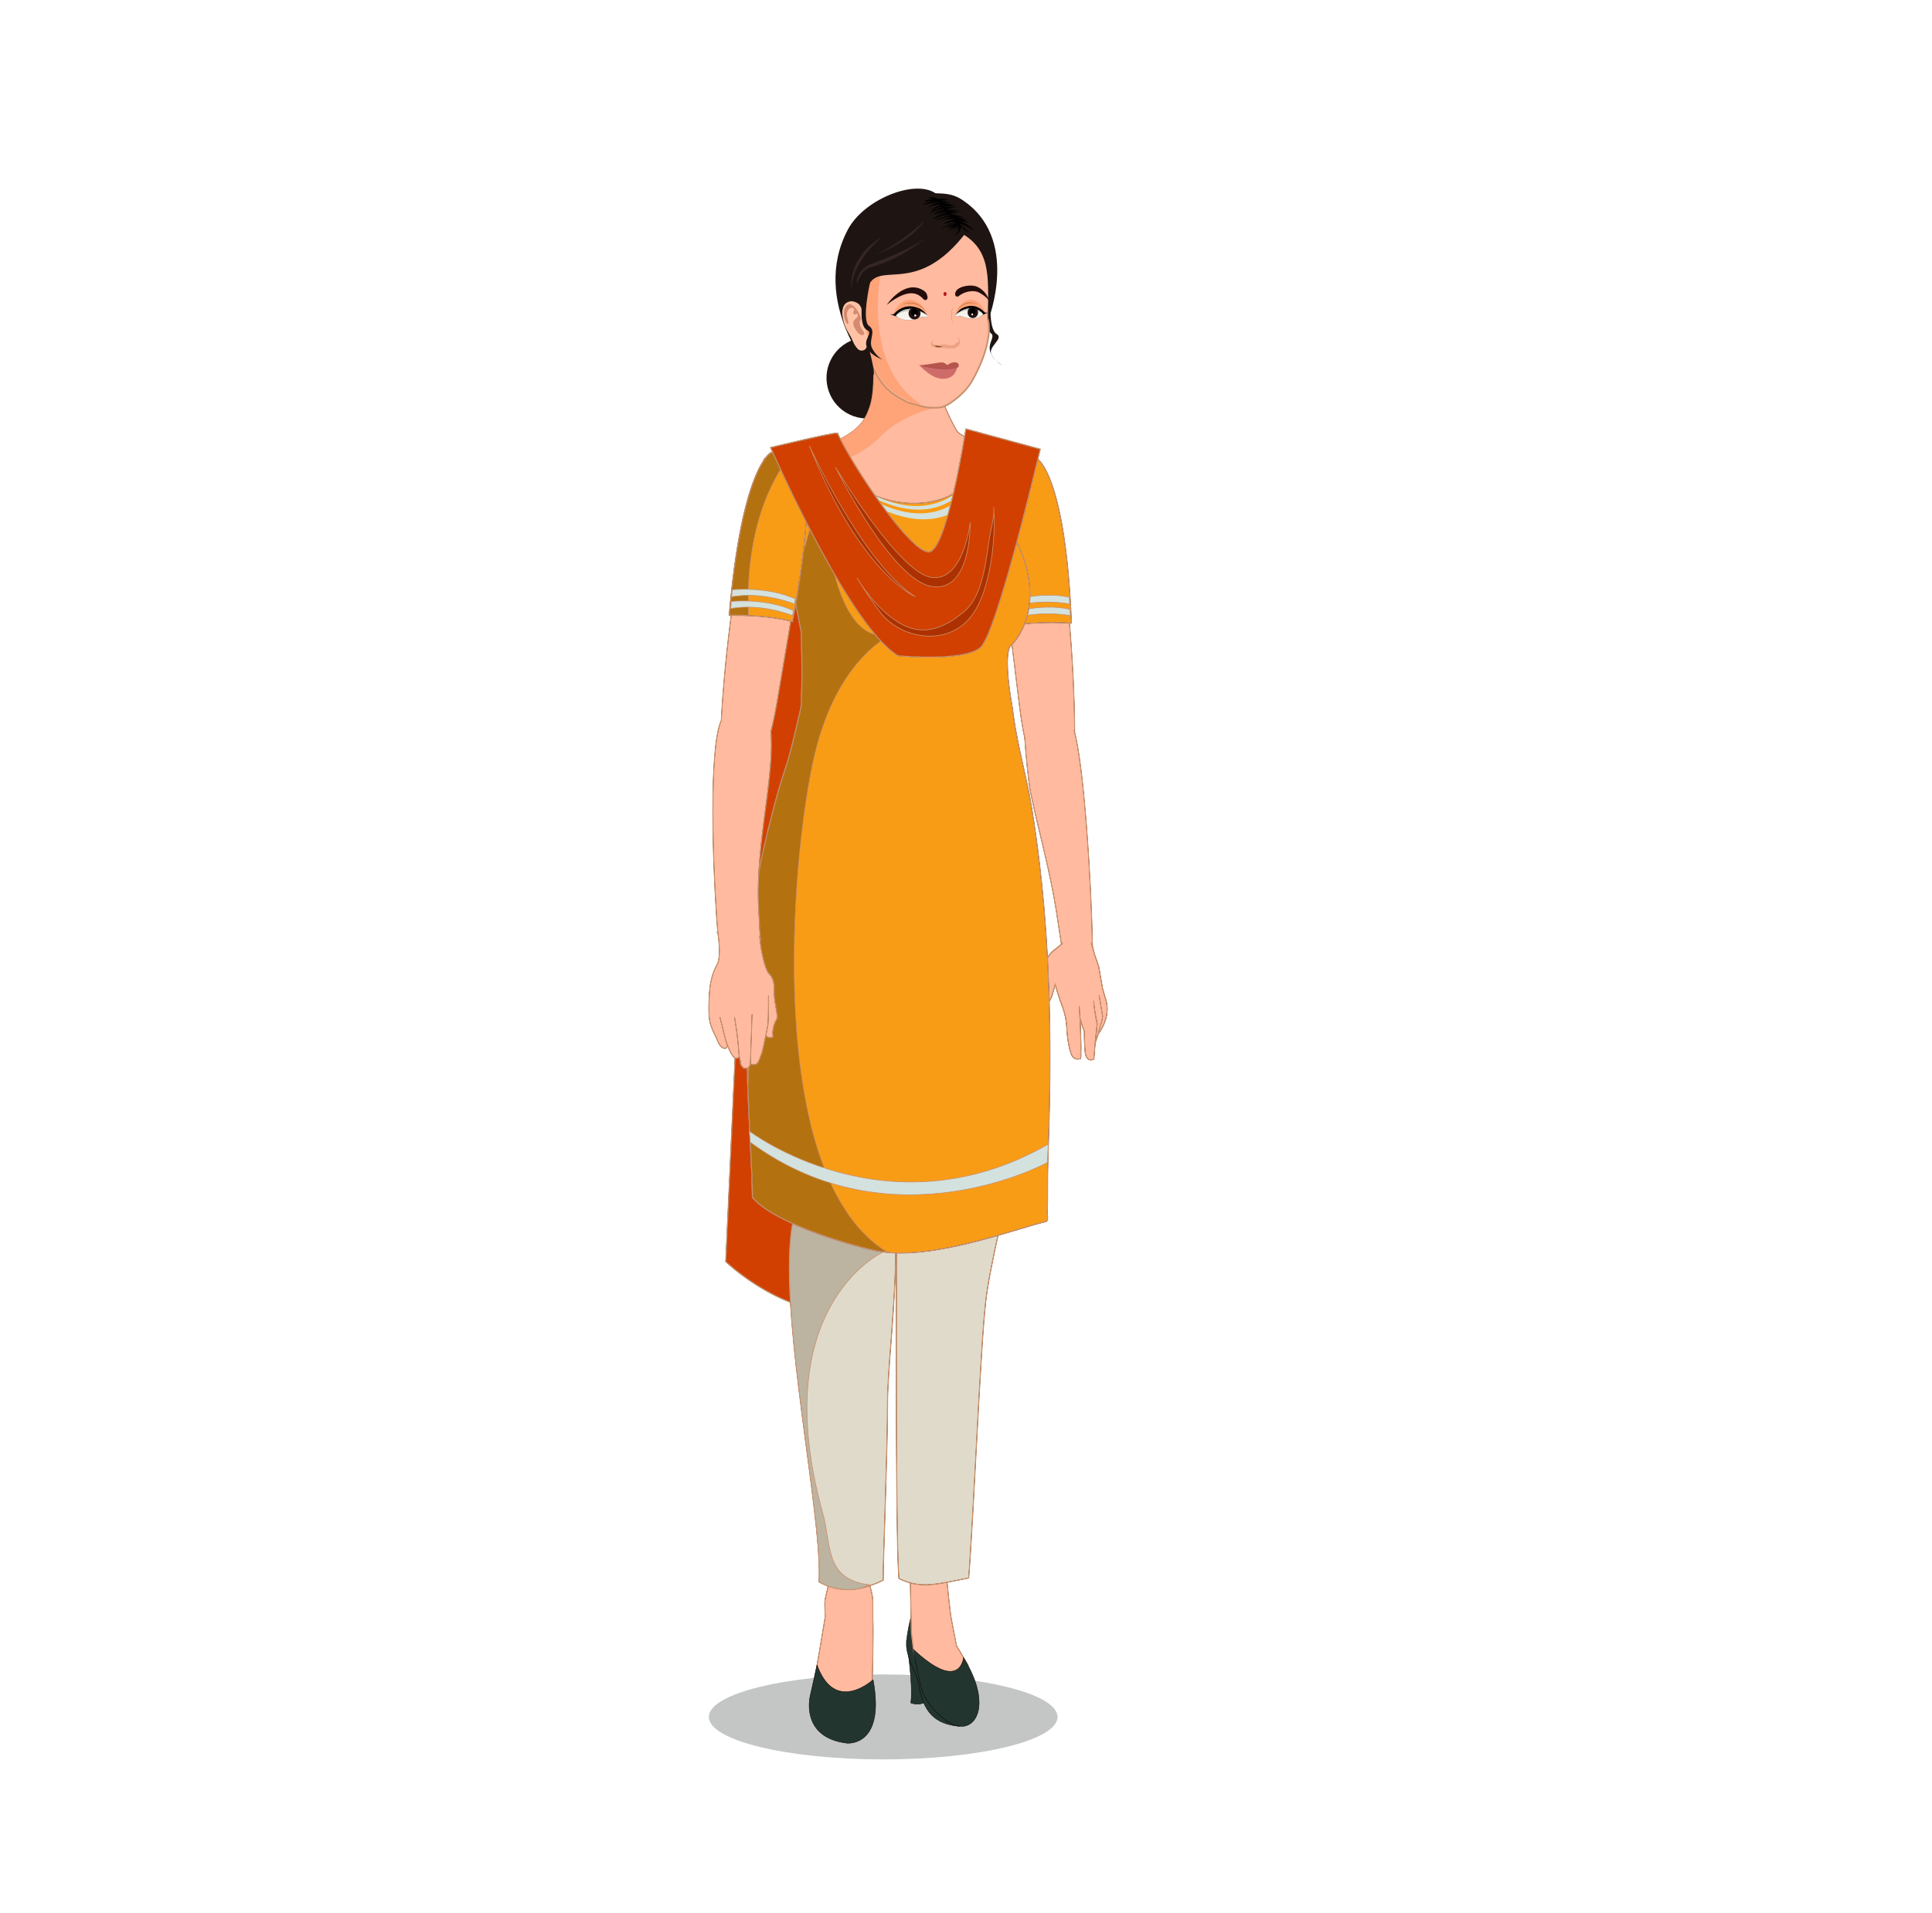 <?xml version="1.0" encoding="UTF-8"?>
<svg id="Design" xmlns="http://www.w3.org/2000/svg" viewBox="0 0 2997.17 2968.21">
  <defs>
    <style>
      .cls-1, .cls-2, .cls-3, .cls-4, .cls-5, .cls-6, .cls-7, .cls-8, .cls-9 {
        stroke-miterlimit: 10;
      }

      .cls-1, .cls-2, .cls-3, .cls-4, .cls-5, .cls-6, .cls-7, .cls-8, .cls-9, .cls-10 {
        stroke: #c8906c;
      }

      .cls-2, .cls-11 {
        fill: #ffba9f;
      }

      .cls-3, .cls-12 {
        fill: #d3e2de;
      }

      .cls-4 {
        fill: #e0daca;
      }

      .cls-5 {
        fill: #bcb3a0;
      }

      .cls-6 {
        fill: #ad3100;
      }

      .cls-7 {
        fill: #d14000;
      }

      .cls-8 {
        fill: #b4710f;
      }

      .cls-9 {
        fill: #f99c15;
      }

      .cls-10 {
        fill: none;
        stroke-linecap: round;
        stroke-linejoin: round;
        stroke-width: 2.04px;
      }

      .cls-13, .cls-14, .cls-15, .cls-16, .cls-17, .cls-18, .cls-19, .cls-20, .cls-21, .cls-22, .cls-23, .cls-12, .cls-24, .cls-25, .cls-26, .cls-27, .cls-28, .cls-29, .cls-30, .cls-31, .cls-11, .cls-32, .cls-33, .cls-34 {
        stroke-width: 0px;
      }

      .cls-14 {
        fill: #f9f4f4;
      }

      .cls-15 {
        fill: #9b3f3d;
      }

      .cls-16 {
        fill: #352624;
      }

      .cls-17 {
        fill: #1c100f;
      }

      .cls-18 {
        fill: #231413;
      }

      .cls-19 {
        fill: #230c09;
      }

      .cls-20 {
        fill: #23352f;
      }

      .cls-21 {
        fill: #1e1513;
      }

      .cls-22 {
        fill: #c4c6c6;
      }

      .cls-23 {
        fill: #d38a6e;
      }

      .cls-24 {
        fill: #c6c6c0;
      }

      .cls-25 {
        fill: #c67a46;
      }

      .cls-26 {
        fill: #b21b1b;
      }

      .cls-27 {
        fill: #ce6c6a;
      }

      .cls-28 {
        fill: #b5554e;
      }

      .cls-29 {
        fill: #875330;
      }

      .cls-30 {
        fill: #e8845d;
      }

      .cls-31 {
        fill: #eda283;
      }

      .cls-32 {
        fill: #ffc2a5;
      }

      .cls-33 {
        fill: #ffa378;
      }

      .cls-34 {
        fill: #f4f4ed;
      }
    </style>
  </defs>
  <ellipse class="cls-22" cx="1370.1" cy="2664.14" rx="270.49" ry="65.95"/>
  <path class="cls-20" d="m1406.31,2546.98s10.91,68.57,6.58,95.42l2.82.88c5,1.56,10.36,1.49,15.32-.2l2-.68-5.61-48.26-21.12-47.16Z"/>
  <path class="cls-13" d="m1406.31,2546.98l.32-.05s7.6,47.75,7.6,79.2c0,6.24-.3,11.85-1.02,16.32l-.31-.05.09-.3,2.82.88c2.37.74,4.81,1.1,7.26,1.11,2.66,0,5.32-.43,7.86-1.3l1.76-.6-5.57-47.96-21.1-47.11.29-.13.32-.05-.32.05.29-.13,21.14,47.2,5.64,48.57-2.24.76c-2.61.89-5.34,1.34-8.07,1.34-2.51,0-5.02-.38-7.45-1.13l-3.09-.96.04-.27c.71-4.42,1.01-10,1.01-16.22,0-15.68-1.9-35.46-3.8-51.32-.95-7.93-1.9-14.87-2.61-19.84-.36-2.48-.65-4.47-.86-5.83-.21-1.37-.33-2.11-.33-2.11l-.38-2.38.98,2.19-.29.13Z"/>
  <path class="cls-20" d="m1414.24,2503.9s-8.13,32.93-8.13,47.61c0,21.55,16.36,44.91,18.99,61.41,6.87,43.03,24.19,62.2,63.28,65.84l4.08-95.15-78.23-79.71Z"/>
  <path class="cls-13" d="m1414.24,2503.9l.31.08s-.13.51-.35,1.44c-.78,3.25-2.72,11.57-4.47,20.69-1.75,9.11-3.3,19.03-3.3,25.4,0,10.69,4.07,21.89,8.48,32.48,4.41,10.59,9.17,20.56,10.5,28.89,3.43,21.48,9.46,36.97,19.47,47.52,10.01,10.55,24.02,16.23,43.52,18.05l-.03.32h-.32s4.08-95.03,4.08-95.03l-78.13-79.61.23-.22.31.08-.31-.08.23-.22,78.33,79.81-4.1,95.63-.33-.03c-19.59-1.82-33.79-7.55-43.93-18.24-10.14-10.7-16.2-26.31-19.64-47.86-1.3-8.18-6.04-18.14-10.46-28.74-4.42-10.61-8.53-21.87-8.53-32.72,0-7.39,2.04-19.3,4.07-29.38,2.03-10.07,4.07-18.31,4.07-18.31l.14-.56.4.41-.23.22Z"/>
  <path class="cls-21" d="m1536.8,464.61s-3.41,45.97,9.18,53.53c12.59,7.56-15.11,20.15-7.56,32.75,7.56,12.59,16.6,16,16.6,16,0,0-26.81-13.83-17.93-36.33,8.89-22.5-8.75.17-8.75-50.2,0-50.38,8.45-15.75,8.45-15.75Z"/>
  <path class="cls-7" d="m1287.54,702.52l-104.96,15.57-56.68,1239.48s97.42,94.27,203.57,76.06c14.37-2.47-41.92-1331.11-41.92-1331.11"/>
  <path class="cls-1" d="m1287.54,702.52l.05.32-104.7,15.53-56.67,1239.22h-.32s.22-.24.22-.24c0,0,.31.3.93.88,9.22,8.6,85.95,77.44,174.63,77.43,9.14,0,18.4-.73,27.73-2.33v.05s-.01-.05-.01-.05h.01s0,.05,0,.05l-.02-.05.04-.04c.12-.13.3-.57.45-1.24.54-2.36.95-7.64,1.22-15.46.26-7.83.39-18.23.39-30.91,0-119.12-11.07-439.92-22.13-730.91-5.53-145.5-11.07-283.55-15.22-385.23-2.07-50.84-3.8-92.59-5.01-121.62-.61-14.52-1.08-25.86-1.41-33.57-.16-3.86-.29-6.8-.37-8.79-.08-1.98-.13-3-.13-3h.32s.05.3.05.3l-.05-.32h.32s44.27,1044.85,44.27,1283.14c0,15.21-.18,27.13-.56,35.3-.19,4.08-.44,7.22-.73,9.38-.15,1.08-.31,1.9-.5,2.49-.09.29-.19.53-.31.72-.06.09-.13.18-.21.25-.08.07-.18.13-.3.15-9.37,1.61-18.67,2.34-27.84,2.34-47.47,0-91.46-19.63-123.59-39.24-32.13-19.62-52.4-39.23-52.41-39.24l-.1-.1,56.7-1239.89,105.57-15.66v.35s-.3.01-.3.01"/>
  <circle class="cls-21" cx="1345.1" cy="586.45" r="62.91" transform="translate(233.85 1544.75) rotate(-64.33)"/>
  <path class="cls-2" d="m1406.11,2170.45l7.74,363.14c2.48,20.46,3.03,27.83,3.9,30.85,4.5,15.74,16.95,49.96,19.28,58.79l64.93-38.76-18.14-31.05s-4.98-25.81-7.67-39.42c-2.69-13.6-6.92-58.82-6.92-58.82-4.88-32.79-9.47-74.44,9.62-155.37,6.6-27.97,15.27-67.77,23.88-109.18l-96.61-20.19Z"/>
  <path class="cls-1" d="m1406.11,2170.45h.24s7.74,363.14,7.74,363.14h-.24s.24-.02.24-.02c1.24,10.23,2,17.19,2.55,21.97.56,4.77.91,7.37,1.34,8.85,2.25,7.86,6.49,20.35,10.45,31.97,3.97,11.63,7.66,22.38,8.83,26.82l-.23.06-.12-.21,64.72-38.64-18.04-30.88v-.04s-.09-.4-.23-1.14c-.99-5.13-5.1-26.38-7.45-38.28-2.7-13.64-6.93-58.84-6.93-58.84l.24-.02-.24.04c-2.17-14.58-4.29-30.93-4.29-51.69,0-25.95,3.3-58.8,13.91-103.76,6.6-27.97,15.27-67.77,23.88-109.18l.23.05-.05.23-96.61-20.19.05-.23h.24s-.24,0-.24,0l.05-.23,96.85,20.24-.05.23c-8.61,41.41-17.29,81.22-23.88,109.19-10.6,44.94-13.89,77.75-13.89,103.65,0,20.74,2.11,37.05,4.28,51.62h0s0,.01,0,.01c0,0,.07.71.19,1.97.85,8.83,4.38,44.95,6.73,56.82,2.69,13.61,7.67,39.42,7.67,39.42l-.23.05.21-.12,18.26,31.25-65.4,39.05-.08-.31c-1.16-4.4-4.86-15.17-8.82-26.79-3.97-11.63-8.21-24.12-10.46-32-.44-1.55-.79-4.14-1.35-8.92-.56-4.78-1.32-11.73-2.55-21.96h0s-7.75-363.47-7.75-363.47l.29.06-.05.23Z"/>
  <path class="cls-4" d="m1390.63,1835.19c.4,86.53-2.06,538.47,3.9,614.12,9.43,4.87,24.71,10.46,43.76,9.8,21.39-.74,55.22-9.13,64.44-10.54,7.54-92.75,18.2-359.5,26.52-429.59,7.33-61.74,29.18-135.68,34.79-190.06l-173.41,6.27Z"/>
  <path class="cls-1" d="m1390.63,1835.19h.32c.03,7.27.05,17.13.05,29.13,0,48.46-.22,131.86-.22,221.16,0,151.59.64,320.23,4.07,363.8l-.32.03.15-.28c8.88,4.59,22.99,9.82,40.55,9.82,1.01,0,2.02-.02,3.05-.05,10.66-.37,24.46-2.65,36.73-5.01,12.28-2.37,23.03-4.81,27.66-5.52l.05.32-.32-.03c7.54-92.74,18.2-359.48,26.52-429.6,7.34-61.78,29.19-135.72,34.79-190.06l.32.03v.32s-173.4,6.27-173.4,6.27v-.32s.31,0,.31,0h-.32s-.01-.32-.01-.32l173.78-6.28-.04.36c-5.62,54.43-27.47,128.37-34.79,190.07-8.32,70.06-18.99,336.82-26.52,429.58l-.02.25-.25.04c-4.58.7-15.35,3.15-27.64,5.52-12.29,2.37-26.1,4.65-36.83,5.02-1.03.04-2.06.05-3.07.05-17.69,0-31.89-5.27-40.84-9.89l-.16-.08v-.18c-3.45-43.64-4.09-212.24-4.09-363.85,0-89.3.22-172.7.22-221.16,0-12-.01-21.86-.05-29.13v-.31s.31-.01.31-.01v.32Z"/>
  <path class="cls-2" d="m1251.69,2219.44c24.36,109.03,32.23,164.51,32.71,222.48v.15c.06,7.27,0,14.57-.15,22.02,0,0-4.42,15.59-4.65,22.33-.24,6.74.57,22.17.57,22.17,0,0-16.16,102.26-22.07,119.77l94.04,18.48s3.49-115.72,1.86-134.79v-27.95c0-11.16-7.21-31.62-7.21-31.62,0,0-2.75-144.6,2.83-234.17l-97.94,1.14Z"/>
  <path class="cls-1" d="m1251.69,2219.44l.23-.05c24.36,109.04,32.24,164.54,32.71,222.53h0v.16s0,0,0,0c.01,1.85.02,3.7.02,5.56,0,5.44-.06,10.91-.17,16.47v.03s0,.03,0,.03c0,0-.07.24-.19.68-.42,1.54-1.49,5.47-2.47,9.75-.98,4.28-1.88,8.92-1.98,11.83-.03.86-.04,1.85-.04,2.94,0,3.73.15,8.53.31,12.4.08,1.93.15,3.63.21,4.85.06,1.22.1,1.95.1,1.95v.03s0,.02,0,.02c0,0-4.04,25.57-8.82,53.32-2.39,13.88-4.96,28.3-7.31,40.36-2.35,12.06-4.46,21.73-5.95,26.13l-.23-.08.05-.23,94.04,18.48-.05.23h-.24s.04-1.2.1-3.35c.44-15.09,2.2-77.57,2.2-111.65,0-9.1-.13-16.18-.43-19.77h0v-27.97c0-5.53-1.8-13.43-3.6-19.93-.9-3.25-1.8-6.15-2.48-8.24-.34-1.04-.62-1.89-.82-2.47-.2-.58-.31-.9-.31-.9v-.04s-.01-.04-.01-.04c0,0-.68-35.62-.68-82.45,0-47.53.7-106.61,3.51-151.74h.24s0,.25,0,.25l-97.94,1.14v-.24s.23-.05.23-.05l-.23.05v-.24s98.2-1.15,98.2-1.15l-.02.26c-2.81,45.11-3.51,104.18-3.51,151.71,0,23.41.17,44.02.34,58.78.08,7.38.17,13.29.23,17.36.03,2.04.06,3.61.08,4.67.02,1.07.03,1.62.03,1.62h-.24s.23-.07.23-.07c0,0,1.81,5.12,3.61,11.64,1.81,6.52,3.61,14.43,3.62,20.06,0,16.28,0,27.95,0,27.95h-.24l.24-.02c.31,3.63.44,10.71.44,19.81,0,38.97-2.3,115-2.3,115.01v.28s-94.6-18.58-94.6-18.58l.09-.26c1.47-4.35,3.59-14.03,5.93-26.07,3.52-18.07,7.55-41.49,10.7-60.38,1.58-9.45,2.93-17.77,3.89-23.73.48-2.98.86-5.37,1.13-7.01.26-1.64.4-2.54.4-2.54l.24.04h-.24s-.62-11.73-.62-19.21c0-1.09.01-2.1.04-2.96.11-3.41,1.28-8.99,2.41-13.74,1.14-4.74,2.24-8.64,2.24-8.65l.23.07h-.24c.11-5.56.17-11.03.17-16.46,0-1.85,0-3.7-.02-5.55v-.15s0,0,0,0c-.47-57.94-8.34-113.4-32.7-222.43l-.06-.29h.29s0,.24,0,.24Z"/>
  <path class="cls-4" d="m1240,1865.61c-49.87,96.86,37.75,477.75,30.66,589.07,7.55,4.21,25.44,12.85,49.43,11.8,19.48-.85,42.6-10.5,50.01-14.66-.38-22.99,6.84-203.57,6.72-273.38-.12-70.33,21.98-224.29,8.28-312.84h-145.1"/>
  <path class="cls-1" d="m1240,1865.61l.28.15c-11.1,21.56-15.39,57.38-15.39,101.21,0,72.27,11.62,166.35,23.25,254.48,11.62,88.13,23.25,170.32,23.25,218.89,0,5.18-.13,9.98-.41,14.37l-.32-.02.16-.28c7.1,3.96,23.38,11.85,45.28,11.85,1.31,0,2.63-.03,3.97-.09,19.39-.84,42.51-10.48,49.86-14.62l.16.28h-.32c0-.59-.01-1.3-.01-2.1,0-29.95,6.74-200.51,6.74-269.61,0-.56,0-1.11,0-1.66,0-.18,0-.37,0-.55,0-53.86,12.76-155.82,12.76-240.35,0-26.32-1.24-50.95-4.48-71.89l.32-.05v.32h-145.1v-.32l.28.15-.28-.15v-.32h145.37s.04.27.04.27c3.25,21,4.49,45.65,4.49,71.99,0,84.58-12.76,186.57-12.76,240.35v.55c0,.55,0,1.1,0,1.66,0,69.12-6.74,239.7-6.74,269.61,0,.8,0,1.5.01,2.1v.19s-.16.09-.16.09c-7.46,4.18-30.58,13.84-50.15,14.7-1.35.06-2.69.09-4,.09-22.06,0-38.45-7.94-45.59-11.93l-.18-.1v-.2c.29-4.37.42-9.15.42-14.33,0-48.48-11.62-130.67-23.25-218.8-11.62-88.14-23.25-182.22-23.25-254.56,0-43.88,4.27-79.76,15.46-101.51l.09-.17h.19v.32"/>
  <path class="cls-5" d="m1237.42,1871.23l131.28,72.2s-181.59,84.14-92.07,405.56c13.43,48.22,2.19,101.94,72.34,110.17l-13.67,5.37c-4.65,1-9.72,1.72-15.21,1.96-23.99,1.04-41.88-7.59-49.43-11.8,6.96-109.29-77.34-478.35-33.25-583.45"/>
  <path class="cls-20" d="m1354.44,2606.42s-58.98,54.51-86.92-22.81l-10.84,48.67s-15.59,63.79,57.33,72.59c0,0,60.02,6.28,40.43-98.45Z"/>
  <path class="cls-13" d="m1354.44,2606.42l.22.23s-5.07,4.69-12.94,9.37c-7.87,4.68-18.55,9.37-29.81,9.37-7.99,0-16.27-2.37-23.99-8.78-7.72-6.4-14.88-16.82-20.69-32.9l.3-.11.31.07-10.84,48.67h0s-.02.09-.06.26c-.26,1.19-1.33,6.46-1.33,13.65,0,9.61,1.91,22.65,10.15,34.04,8.24,11.39,22.82,21.17,48.3,24.25l-.04.32.03-.32s.04,0,.12.01c.24.02.85.06,1.74.06,4.19,0,14.73-.88,24.2-8.84,9.47-7.96,17.94-23.01,17.94-51.51,0-10.62-1.18-23.11-3.93-37.79l.31-.06.22.23-.22-.23.31-.06c2.75,14.71,3.94,27.24,3.94,37.91,0,28.62-8.53,43.9-18.17,52-9.64,8.1-20.34,8.99-24.61,8.99-1.22,0-1.91-.07-1.92-.07h0c-25.6-3.08-40.39-12.96-48.74-24.5-8.35-11.55-10.27-24.73-10.27-34.42,0-8.29,1.4-14.04,1.41-14.06l.31.08-.31-.07,11.08-49.74.37,1.03c5.78,16,12.89,26.32,20.5,32.63,7.61,6.31,15.72,8.63,23.58,8.63,11.08,0,21.67-4.64,29.49-9.29,3.91-2.32,7.12-4.65,9.35-6.39,1.12-.87,1.99-1.6,2.58-2.1.3-.25.52-.45.67-.59.15-.14.23-.21.23-.21l.42-.39.11.57-.31.06Z"/>
  <path class="cls-2" d="m1667.1,1129.83c-.55-54.47-3.53-112.05-8.92-172.74-5.37-60.89-10.59-102.34-15.52-126.52,0,0-9.49-47.72-48.14-42.93-52.09,6.46-42.37,58.93-39.11,94.88l26.25,213.51c3.82,30.69,7.68,50.66,11.58,59.9,0,0,19.33,34.56,52.6,21.33,0,0,22.49-11.8,21.26-47.43Z"/>
  <path class="cls-1" d="m1667.1,1129.83h-.24c-.55-54.46-3.53-112.03-8.91-172.72-5.37-60.88-10.59-102.33-15.52-126.5,0,0-.03-.17-.1-.48-.53-2.36-3.19-13.03-9.69-23.1-6.51-10.06-16.84-19.5-32.76-19.5-1.71,0-3.48.11-5.32.34-17.33,2.15-27.74,9.38-33.86,19.39-6.12,10.01-7.93,22.85-7.93,36.18,0,13.3,1.8,27.08,2.88,39.05l-.24.02.24-.03,26.25,213.51c3.82,30.68,7.69,50.65,11.56,59.84l-.22.09.21-.12s.05.09.16.27c.78,1.32,4.51,7.32,10.85,12.98,6.34,5.66,15.26,10.97,26.46,10.97,4.57,0,9.53-.89,14.84-3l.09.22-.11-.21.06-.03c.6-.33,5.89-3.36,11.02-10.34,5.13-6.98,10.11-17.9,10.11-34.06,0-.91-.02-1.84-.05-2.79h0s.24,0,.24,0h.24c.03.94.05,1.88.05,2.8,0,16.78-5.35,28-10.7,35.01-5.36,7.01-10.71,9.83-10.73,9.84h-.01s-.01.01-.01.01c-5.37,2.14-10.39,3.03-15.02,3.03-12.11,0-21.58-6.13-28.02-12.24-6.44-6.11-9.85-12.22-9.86-12.23h0s0-.02,0-.02c-3.91-9.29-7.77-29.26-11.59-59.96l-26.25-213.52h0c-1.08-11.96-2.89-25.76-2.89-39.1,0-13.37,1.81-26.29,8-36.43,6.19-10.14,16.78-17.46,34.21-19.62,1.86-.23,3.65-.34,5.38-.34,8.6,0,15.6,2.72,21.25,6.81,8.47,6.12,13.91,15.29,17.24,22.91,3.33,7.63,4.54,13.73,4.54,13.74,4.94,24.2,10.16,65.66,15.53,126.55,5.39,60.7,8.36,118.28,8.92,172.76h-.24s.24,0,.24,0h-.24Z"/>
  <path class="cls-9" d="m1608.99,711.95s43.73,23.29,53.17,255.01c0,0-57.55-4.22-98.51,5.3,0,0-15.63-107.59-14.6-183.44.6-43.99,21.9-77.64,59.94-76.87Z"/>
  <path class="cls-1" d="m1608.99,711.95l.15-.28c.1.05,11.07,5.96,23.2,40.79,12.13,34.83,25.42,98.61,30.14,214.49v.36s-.34-.03-.34-.03c0,0-.79-.06-2.26-.15-4.4-.26-14.87-.79-28.16-.79-19.98,0-46.33,1.19-68,6.22l-.34.08-.05-.34s-14.65-100.8-14.65-176.08c0-2.5.02-4.97.05-7.41.3-21.8,5.66-41.08,15.65-54.94,9.98-13.86,24.61-22.27,43.33-22.26.43,0,.85,0,1.28.01h.08s.07.04.07.04l-.15.28v.32c-.43,0-.86-.01-1.28-.01-18.52,0-32.93,8.29-42.82,22-9.89,13.71-15.23,32.87-15.53,54.57-.03,2.44-.05,4.9-.05,7.4,0,37.6,3.66,81.6,7.32,116.2,1.83,17.3,3.66,32.25,5.03,42.87.69,5.31,1.26,9.54,1.66,12.44.2,1.45.36,2.57.46,3.33.11.76.16,1.15.16,1.15l-.32.05-.07-.31c21.75-5.05,48.14-6.24,68.14-6.24,17.74,0,30.46.93,30.47.93l-.02.32h-.32c-4.72-115.83-18.01-179.55-30.11-214.3-6.05-17.37-11.8-27.5-16.02-33.27-2.11-2.89-3.84-4.68-5.04-5.76-.6-.54-1.06-.89-1.37-1.11-.16-.11-.27-.19-.35-.23l-.09-.05h-.02s.15-.29.15-.29v.32s0-.32,0-.32Z"/>
  <path class="cls-2" d="m1589.64,1143.96c2.24,32.14,5.96,69.96,9.43,86.87,11.13,54.27,28.97,116.02,39.45,181.17l9.64,63.35c4.71,16.79,20.96,17.64,20.96,17.64,21.13,2.36,25.73-23.08,25.73-23.08-1.73-97.14-12.87-280.94-28.6-336.72"/>
  <path class="cls-1" d="m1589.87,1143.94c2.24,32.13,5.96,69.96,9.42,86.84,11.12,54.26,28.97,116.02,39.45,181.18h0s9.64,63.35,9.64,63.35l-.24.04.23-.06c2.33,8.33,7.51,12.68,12.12,14.97,2.3,1.14,4.46,1.77,6.05,2.11.79.17,1.44.27,1.89.32.22.03.4.04.52.05s.18.01.18.01h0s0,0,0,0c.93.1,1.83.15,2.69.15,4.65,0,8.39-1.43,11.39-3.59,4.51-3.23,7.36-8.09,9.08-12.15.86-2.03,1.44-3.86,1.8-5.18.18-.66.31-1.19.39-1.56.08-.37.12-.56.12-.56l.24.04h-.24c-.87-48.56-4.08-118.79-9.05-183.85-4.97-65.06-11.69-124.96-19.54-152.8l.46-.13c7.88,27.93,14.59,87.82,19.56,152.9,4.97,65.07,8.19,135.31,9.05,183.88v.02s0,.02,0,.02c0,.02-1.06,5.85-4.48,11.7-1.71,2.92-4.02,5.86-7.1,8.06-3.07,2.2-6.92,3.68-11.67,3.67-.88,0-1.8-.05-2.74-.16l.03-.24v.24s-4.13-.22-8.82-2.55c-4.7-2.33-10-6.8-12.37-15.27h0s-9.64-63.38-9.64-63.38h0c-10.47-65.12-28.32-126.87-39.45-181.16-3.47-16.93-7.19-54.75-9.43-86.9l.48-.03h0Z"/>
  <path class="cls-2" d="m1693.12,1462.92l4.77,17.88,6.45,18.76,6.11,34.81,5.42,18.34c2.97,11.27,2.02,22.78-2.68,34.5-2.59,6.56-5.81,12.23-9.61,17.16l2.61-10.2c1.82-4.89,3.21-10.01,4.21-15.2l.19-2.41-5.49-32.09,5.49,32.09-.19,2.41c-.84,5.14-2.27,10.1-4.21,15.2l-2.61,10.2-4.77,13.91.21-2.96c1.24-8.7,2.21-17.69,3.01-26.63-3.02-14.51-4.87-26.29-5.49-35.17.63,8.88,2.48,20.66,5.49,35.17-.59,9.05-1.61,17.87-3.01,26.63l-.21,2.96-1.97,25.23c-7.8,3.03-12.28-1.08-13.43-12.34-.98-11.31-1.24-21.38-1.1-30.12l-6.72-20.31-.31-2.27-.94-17.3.94,17.3.31,2.27,1.11,33.2c.15,6.66.28,12.6.09,18.1l-.08,4.01c.25.83.17,3.03-.28,6.43-7.45,2.38-12.52-.65-15.15-8.94-2.79-8.24-4.78-19.25-5.95-33.04-.29-13.87-2.6-26.6-6.93-38.19-4.33-11.59-8.11-23.16-11.39-34.88-3.84,14-6.23,21.23-6.92,21.98-7.56,14.92-16.01,22.49-25.42,22.55-3.61-.56-6.15-1.81-7.41-3.61,5.34-9.55,8.73-20.16,10.51-31.92,2.58-7.83,3.91-14.38,4.2-19.54.24-5.33,1.91-10.71,5.18-16.21l5.81-10.41c.37-1.2,1.83-3.62,4.09-7.01,2.43-3.44,4.89-6.16,7.54-8.21l9.79-7.97c1.28-1.06,2.55-2.13,3.8-3.23"/>
  <path class="cls-1" d="m1693.36,1462.85l4.77,17.87,6.45,18.77,6.11,34.81,5.41,18.33h0c1.14,4.33,1.7,8.69,1.7,13.08,0,7.11-1.48,14.31-4.39,21.57-2.6,6.58-5.83,12.27-9.65,17.21l-.71.92,2.9-11.33h0c1.81-4.89,3.2-9.99,4.2-15.17l.23.05-.24-.02.19-2.38-5.48-32.06.47-.08,5.5,32.12-.2,2.45h0c-.84,5.17-2.28,10.14-4.22,15.26l-.22-.08.23.06-2.61,10.2-5.37,15.67.34-4.8h0c1.24-8.71,2.21-17.69,3.01-26.62l.24.02-.23.05c-3.02-14.52-4.87-26.31-5.5-35.2l.48-.03c.63,8.86,2.47,20.63,5.49,35.14v.03s0,.03,0,.03c-.59,9.06-1.61,17.89-3.01,26.65l-.24-.04.24.02-.21,2.96-1.98,25.38-.14.05c-1.69.66-3.23.98-4.63.98-2.58,0-4.68-1.17-6.19-3.44-1.51-2.27-2.48-5.63-2.94-10.08h0c-.82-9.48-1.14-18.08-1.14-25.76,0-1.5.01-2.96.03-4.39h.24s-.23.08-.23.08l-6.73-20.33-.31-2.3-.94-17.31.48-.03.94,17.29.31,2.27,1.11,33.21h0c.1,4.26.19,8.22.19,11.97,0,2.11-.03,4.16-.1,6.15h-.24s.24,0,.24,0l-.08,4.01h-.24s.23-.07.23-.07c.1.35.15.86.15,1.55,0,1.16-.14,2.83-.42,4.97l-.02.15-.14.05c-1.66.53-3.22.8-4.66.8-2.54,0-4.74-.84-6.54-2.5-1.8-1.66-3.21-4.13-4.25-7.39l.23-.07-.23.08c-2.8-8.27-4.79-19.29-5.96-33.1h0s0-.02,0-.02c-.29-13.85-2.6-26.55-6.91-38.11-4.33-11.6-8.11-23.17-11.39-34.9l.23-.06.23.06c-1.92,7-3.48,12.31-4.65,15.97-.58,1.83-1.07,3.24-1.45,4.25-.19.5-.36.91-.5,1.21-.15.31-.26.51-.38.64l-.18-.16.21.11c-3.79,7.48-7.8,13.12-12.07,16.92-4.27,3.79-8.79,5.73-13.56,5.76h-.04c-3.64-.57-6.25-1.83-7.57-3.71l-.09-.12.07-.13c5.32-9.52,8.7-20.1,10.48-31.84v-.02s0-.02,0-.02c2.58-7.82,3.9-14.35,4.18-19.48h.24s-.24,0-.24,0c.24-5.37,1.93-10.8,5.21-16.32l.21.12-.21-.12,5.81-10.41.21.12-.23-.07c.2-.64.66-1.55,1.36-2.73.7-1.19,1.63-2.64,2.76-4.34h0s0,0,0,0c2.44-3.45,4.91-6.19,7.59-8.26l.15.19-.15-.19,9.79-7.97h0c1.28-1.05,2.54-2.13,3.8-3.22l.31.36c-1.26,1.1-2.53,2.18-3.81,3.23h0s-9.79,7.97-9.79,7.97h0c-2.63,2.04-5.08,4.74-7.49,8.16l-.2-.14.2.13c-1.13,1.69-2.06,3.14-2.75,4.31-.69,1.17-1.14,2.07-1.31,2.63v.02s-5.83,10.44-5.83,10.44h0c-3.25,5.47-4.91,10.82-5.15,16.11h0c-.29,5.19-1.62,11.76-4.21,19.61l-.23-.07.24.04c-1.79,11.79-5.19,22.42-10.54,32l-.21-.12.2-.14c1.2,1.72,3.67,2.95,7.25,3.51l-.04.24v-.24c4.64-.03,9.04-1.91,13.25-5.64,4.2-3.74,8.19-9.33,11.96-16.78v-.03s.04-.02.04-.02c.05-.05.16-.24.3-.52.47-1.01,1.28-3.3,2.38-6.85,1.1-3.55,2.51-8.38,4.19-14.51l.23-.83.23.83c3.28,11.71,7.05,23.28,11.38,34.86,4.34,11.62,6.65,24.37,6.94,38.27h-.24s.24-.02.24-.02c1.17,13.78,3.15,24.78,5.94,32.98h0c1.02,3.21,2.39,5.6,4.11,7.19,1.72,1.58,3.78,2.38,6.22,2.38,1.38,0,2.89-.26,4.51-.78l.07.23-.24-.03c.28-2.13.41-3.78.41-4.91,0-.67-.05-1.15-.13-1.42v-.04s.07-4.05.07-4.05h0c.07-1.98.1-4.02.1-6.13,0-3.74-.09-7.7-.19-11.96h.24s-.24,0-.24,0l-1.11-33.19-.31-2.26-.94-17.31.48-.03.94,17.29.3,2.24,6.73,20.32v.04c-.02,1.42-.03,2.88-.03,4.38,0,7.67.31,16.26,1.14,25.72l-.24.02.24-.02c.45,4.41,1.41,7.7,2.86,9.87,1.45,2.17,3.35,3.22,5.79,3.23,1.33,0,2.81-.31,4.46-.95l.09.22-.24-.02,1.97-25.23.21-2.97h0c1.4-8.76,2.42-17.57,3.01-26.61l.24.02-.23.05c-3.02-14.52-4.87-26.31-5.5-35.2l.48-.03c.63,8.86,2.47,20.63,5.49,35.14v.03s0,.04,0,.04c-.8,8.94-1.78,17.93-3.01,26.64l-.24-.03.24.02-.08,1.13,4.17-12.16,2.61-10.2h0c1.93-5.1,3.36-10.04,4.2-15.17l.24.04-.24-.02.19-2.38-5.48-32.06.47-.08,5.5,32.12-.2,2.46h0c-1.01,5.21-2.4,10.35-4.22,15.25l-.22-.08.23.06-2.61,10.2-.23-.06-.19-.15c3.79-4.91,7-10.55,9.58-17.1,2.89-7.22,4.36-14.35,4.36-21.4,0-4.35-.56-8.67-1.69-12.96l.23-.06-.23.07-5.42-18.35-6.11-34.8-6.44-18.75-4.78-17.89.46-.12h0Z"/>
  <path class="cls-2" d="m1705.1,1544.62l5.49,32.09-.19,2.41c-1,5.19-2.39,10.31-4.21,15.2l-2.61,10.19-4.56,14.03-2.19,25.11c-7.97,3.08-12.45-1.04-13.43-12.34-.98-11.31-1.24-21.38-1.1-30.12l-6.72-20.31,1.11,33.2c.15,6.66.28,12.6.09,18.1l-.08,4.01c.3,1,.17,3.03-.28,6.43-7.5,2.22-12.52-.65-15.15-8.94-2.79-8.24-4.78-19.25-5.95-33.04-.29-13.87-2.6-26.6-6.93-38.19-4.33-11.59-8.11-23.16-11.39-34.88-3.84,14-6.23,21.23-6.92,21.98-7.56,14.92-16.01,22.49-25.42,22.55-3.73-.35-6.1-1.64-7.41-3.61,5.34-9.55,8.89-20.21,10.51-31.92,2.58-7.83,3.96-14.22,4.2-19.54.07-5.28,1.91-10.71,5.18-16.21l5.81-10.41c.37-1.2,1.66-3.57,4.09-7.01,2.43-3.44,4.89-6.16,7.54-8.21l9.79-7.97c1.29-1.1,2.57-2.22,3.84-3.35m44.92-.96l4.77,18.05,6.45,18.76,6.11,34.81,5.42,18.34c2.97,11.27,2.02,22.78-2.68,34.5-2.59,6.57-5.81,12.23-9.61,17.16m-29.25-43.2l.94,17.3.31,2.27m23.35,37.33l.21-2.96c1.4-8.75,2.42-17.57,3.01-26.63-3.02-14.51-4.87-26.29-5.49-35.17"/>
  <path class="cls-1" d="m1648.37,1464.06l-.32-.36c-1.27,1.13-2.55,2.25-3.84,3.35l.15.18-.15-.19-9.79,7.97.15.19-.15-.19c-2.68,2.07-5.15,4.81-7.59,8.26-2.44,3.45-3.73,5.82-4.13,7.08l.23.07-.21-.12-5.81,10.41.21.12-.21-.12c-3.28,5.52-5.14,11-5.21,16.33h.24s-.24,0-.24,0c-.24,5.29-1.61,11.66-4.18,19.48v.02s0,.02,0,.02c-1.61,11.69-5.16,22.31-10.48,31.84l-.07.13.08.12c1.36,2.05,3.82,3.37,7.59,3.72h.01s.01,0,.01,0c4.77-.03,9.3-1.97,13.56-5.76,4.27-3.79,8.28-9.44,12.07-16.92l-.21-.11.18.16c.12-.14.23-.34.38-.64.14-.3.31-.71.5-1.21.38-1.01.87-2.42,1.45-4.25,1.17-3.66,2.73-8.97,4.65-15.97l-.23-.06-.23.06c3.28,11.72,7.06,23.3,11.39,34.9,4.32,11.56,6.62,24.26,6.91,38.11h0s0,.02,0,.02c1.17,13.8,3.16,24.83,5.96,33.1l.23-.08-.23.07c1.04,3.27,2.45,5.73,4.26,7.37,1.81,1.64,4.02,2.46,6.59,2.46,1.42,0,2.95-.25,4.59-.73l.15-.04.02-.15c.28-2.15.44-3.76.44-4.92,0-.67-.05-1.2-.17-1.6l-.23.07h.24s.08-4.01.08-4.01h-.24s.24,0,.24,0c.07-1.99.1-4.03.1-6.15,0-3.74-.09-7.71-.19-11.97h0s-1.05-31.55-1.05-31.55l6.2,18.73.23-.08h-.24c-.02,1.42-.03,2.89-.03,4.38,0,7.68.31,16.29,1.14,25.76.39,4.47,1.32,7.83,2.82,10.11,1.5,2.28,3.6,3.45,6.22,3.44,1.42,0,3-.34,4.72-1l.14-.05,2.2-25.24,4.55-14.01,2.61-10.2-.23-.06.22.08c1.82-4.9,3.21-10.04,4.22-15.24h0s.2-2.47.2-2.47l-5.5-32.12-.47.08,5.48,32.06-.19,2.38.24.02-.23-.05c-1,5.18-2.39,10.29-4.2,15.16h0s-2.61,10.21-2.61,10.21l-4.56,14.05-2.19,25.14.24.02-.09-.22c-1.69.65-3.2.97-4.55.97-2.47,0-4.38-1.06-5.82-3.23-1.43-2.17-2.36-5.47-2.74-9.89-.82-9.46-1.14-18.05-1.14-25.72,0-1.5.01-2.96.03-4.38v-.04s-7.26-21.92-7.26-21.92l1.16,34.86h.24s-.24,0-.24,0c.1,4.26.19,8.22.19,11.96,0,2.11-.03,4.15-.1,6.13h0s-.08,4.05-.08,4.05v.04c.11.33.16.82.16,1.46,0,1.12-.15,2.72-.44,4.86l.24.03-.07-.23c-1.61.47-3.09.71-4.45.71-2.47,0-4.54-.77-6.27-2.33-1.73-1.56-3.11-3.94-4.13-7.16h0c-2.79-8.21-4.77-19.21-5.94-32.99l-.24.02h.24c-.29-13.9-2.6-26.66-6.94-38.27-4.33-11.58-8.1-23.15-11.38-34.86l-.23-.83-.23.83c-1.68,6.12-3.08,10.95-4.19,14.51-1.1,3.55-1.91,5.84-2.38,6.85-.13.29-.25.47-.3.52l-.02.02-.02.03c-3.77,7.44-7.76,13.04-11.96,16.78-4.2,3.74-8.61,5.61-13.25,5.64v.24s.02-.24.02-.24c-3.69-.35-5.98-1.61-7.23-3.51l-.2.13.21.12c5.35-9.58,8.92-20.26,10.54-32.01l-.24-.03.23.07c2.58-7.84,3.97-14.25,4.21-19.61h0c.07-5.23,1.89-10.63,5.15-16.1h0s5.82-10.44,5.82-10.44v-.02c.36-1.14,1.64-3.52,4.07-6.94,2.42-3.42,4.86-6.12,7.49-8.16h0s9.79-7.97,9.79-7.97h0c1.29-1.1,2.58-2.22,3.85-3.36h0Zm55.02,140.32l.38.29c3.82-4.95,7.05-10.63,9.65-17.21,2.91-7.27,4.39-14.46,4.39-21.57,0-4.39-.56-8.76-1.7-13.08h0s-5.41-18.33-5.41-18.33l-6.11-34.81-6.45-18.77-4.77-18.04-.46.12,4.78,18.05,6.44,18.75,6.11,34.8,5.42,18.35.23-.07-.23.06c1.13,4.28,1.69,8.6,1.69,12.96,0,7.04-1.46,14.18-4.36,21.4-2.58,6.55-5.79,12.19-9.58,17.1h0Zm-28.05-23.45l.47-.06-.31-2.26-.94-17.29-.48.03.94,17.31.31,2.28h0Zm21.55-27.48l-.48.03c.63,8.89,2.48,20.68,5.5,35.2l.23-.05-.24-.02c-.59,9.05-1.61,17.86-3.01,26.6h0s-.21,2.98-.21,2.98l.48.03.21-2.96-.24-.02.24.04c1.4-8.76,2.42-17.59,3.01-26.65v-.03s0-.03,0-.03c-3.02-14.51-4.86-26.28-5.49-35.14h0Z"/>
  <path class="cls-3" d="m1660.59,955.3s-52.69-10.45-99.08,8.31l-1.29-10.89s52.95-17.77,99.25-7.37l1.12,9.95Z"/>
  <path class="cls-3" d="m1659.47,937.22s-52.69-10.63-99.07,8.13l-1.3-10.89s53.36-18.2,99.66-7.8l.71,10.55Z"/>
  <path class="cls-2" d="m1227.91,703.74c100.85-18.54,113.73-50.42,121.22-71.02,12.18-33.51,3.13-99.8,3.13-99.8l103.58,49.98c-1.25,30.59,16.32,63.11,27.56,84.33,7.01,13.25,60.15,27.78,104.73,41.05-6.31,6.31-35.95,94.27-146.96,167.5-16.32.8-33.08.41-49.23-1.08-48.8-36.72-156.96-142.13-164.03-170.95"/>
  <path class="cls-1" d="m1227.91,703.74l-.04-.24c50.4-9.26,78.8-21.86,95.52-34.69,16.72-12.83,21.78-25.88,25.52-36.18,4.88-13.42,6.35-32.19,6.35-49.81,0-13.1-.81-25.57-1.62-34.76-.4-4.6-.81-8.38-1.11-11.01-.15-1.31-.28-2.34-.37-3.04s-.14-1.07-.14-1.07l-.06-.44,104.12,50.25v.16c-.05,1.04-.07,2.07-.07,3.11,0,29.58,16.74,60.6,27.59,81.1,1.7,3.22,6.3,6.62,12.95,10.04,19.95,10.28,58.2,20.95,91.63,30.89l.38.11-.28.28c-.36.36-.85,1.07-1.43,2.07-2.2,3.76-5.91,11.71-11.83,22.57-17.78,32.57-55.64,91.38-133.73,142.89l-.05.04h-.07c-5.55.28-11.14.41-16.75.41-10.9,0-21.84-.51-32.51-1.49h-.07s-.05-.05-.05-.05c-24.42-18.37-63.66-53.91-97.69-88.46-17.01-17.28-32.73-34.31-44.63-48.82-11.9-14.53-20-26.51-21.79-33.8l-.06-.25.25-.05.04.24.23-.06c1.74,7.12,9.81,19.12,21.7,33.61,35.67,43.5,105.66,109.69,142.24,137.21l-.14.19.02-.24c10.66.98,21.58,1.49,32.47,1.49,5.6,0,11.19-.13,16.73-.41v.24s-.12-.2-.12-.2c55.47-36.59,90.61-76.86,112.67-108.77,11.03-15.96,18.79-29.82,24.19-40.09,2.7-5.14,4.81-9.38,6.44-12.53.82-1.58,1.51-2.89,2.11-3.9.6-1.02,1.08-1.74,1.51-2.17l.17.17-.07.23c-22.29-6.63-46.72-13.58-66.46-20.53-9.87-3.48-18.57-6.95-25.25-10.39-6.68-3.45-11.35-6.84-13.16-10.24-10.85-20.51-27.65-51.57-27.65-81.32,0-1.05.02-2.09.06-3.13h.24s-.1.23-.1.23l-103.58-49.98.1-.22.24-.03s3.24,23.7,3.24,49.94c0,17.65-1.46,36.45-6.38,49.98-3.75,10.31-8.87,23.5-25.68,36.39-16.81,12.9-45.28,25.51-95.72,34.78l-.04-.24.23-.06-.23.06"/>
  <path class="cls-33" d="m1269.52,724.97l-22.6-25.11c83.51-18.86,95.22-47.91,102.21-67.13,7.49-20.59,6.95-53.56,5.43-75.92l9.76-12.42,101.26,85.8s-58.71,5.82-99.79,47.26c-41.09,41.44-96.26,47.53-96.26,47.53Z"/>
  <path class="cls-9" d="m1419.82,781.02c-95.9,1.48-156.48-87.26-156.48-87.26-12.09,1.89-24.92,4.3-38.36,7.38-14.14,3.23-27.36,6.83-39.59,10.59,2.9,11.18,5.75,22.48,8.55,33.9,5.1,20.87,11.87,49.57,18.51,80.93l30.61,154.92s2.3,79.09-.54,115.94c0,0-15.21,69.04-22.85,90.8-14.39,40.94-31.05,111.1-30.96,111.15-51.32,208.88-22.62,443.92-21.53,558.58,34.46,42.05,163.76,77.56,193.85,83.25,81.89,15.49,205.38-31.68,261.42-45.7,4.05-1.01,2.39-8.28,2.29-11.06-.22-6.55.18-13.19.27-19.74.19-14.21.04-28.51.19-42.66.17-15.36.66-30.71,1.18-46.06,3.93-116.2,3.7-232.67-5.34-348.64-4.56-58.48-11.35-116.79-20.8-174.69-7.61-46.62-20.82-91.17-27.57-137.89-.78-5.4-1.54-10.81-2.21-16.23-15.49-88.53-2.79-96.02-2.79-96.02,0,0,66.39-59.75,2.12-176.04-1.6-33.99,40.48-114.44,40.48-114.44-10.02-4.85-21.86-8.81-36.33-12.17-7.93-1.84-35.04-6.27-45-8.3,0,0-10.4,87.95-109.09,89.47"/>
  <path class="cls-1" d="m1419.82,781.02v.32c-.79.01-1.58.02-2.36.02-47.37,0-85.96-21.86-112.71-43.71-26.75-21.85-41.66-43.69-41.67-43.71l.26-.18.05.32c-12.08,1.89-24.9,4.3-38.34,7.37-14.13,3.23-27.34,6.83-39.57,10.58l-.09-.3.31-.08c2.9,11.18,5.75,22.48,8.55,33.9,5.1,20.87,11.87,49.58,18.51,80.94h0s30.62,154.95,30.62,154.95v.03s.88,30.2.88,61.98c0,19.65-.33,39.9-1.42,54v.02s0,.02,0,.02c0,0-3.8,17.26-8.56,37.25-4.76,19.99-10.47,42.68-14.3,53.59-7.17,20.4-14.91,48.08-20.86,70.71-2.97,11.31-5.5,21.36-7.28,28.61-.89,3.62-1.6,6.55-2.08,8.58-.24,1.02-.43,1.81-.55,2.35-.06.27-.11.48-.14.62-.02.07-.03.13-.04.16v.04s0,0,0,0l-.22-.04h.23v.04s-.23-.04-.23-.04h.23v.08c-24.01,97.69-30.51,201.13-30.51,295.29,0,107.09,8.4,202.18,8.98,263.21h-.32s.25-.2.25-.2c8.57,10.46,23.08,20.55,40.5,29.87,52.26,27.97,130.64,49.01,153.16,53.27,11.29,2.14,23.39,3.08,35.99,3.08,78.6,0,176.96-36.68,225.29-48.78.99-.25,1.57-.88,1.96-1.8.38-.91.51-2.1.51-3.33,0-2.1-.37-4.3-.42-5.62-.05-1.39-.07-2.78-.07-4.17,0-5.2.27-10.43.33-15.59.19-14.21.04-28.5.19-42.66.17-15.36.66-30.72,1.18-46.07,1.52-45.11,2.42-90.26,2.42-135.41,0-71.14-2.23-142.27-7.76-213.2-4.56-58.47-11.34-116.78-20.8-174.66-7.61-46.59-20.81-91.15-27.57-137.9-.78-5.4-1.54-10.81-2.22-16.24l.32-.04-.31.06c-5.87-33.55-7.7-55.47-7.7-69.78,0-11.73,1.23-18.33,2.47-22.03,1.24-3.69,2.51-4.49,2.59-4.54l.16.27-.21-.24.08-.08c1.73-1.61,29.96-28.61,29.96-80.1,0-25.73-7.04-57.59-27.99-95.47l-.04-.07v-.07c-.03-.64-.05-1.3-.05-1.97,0-8.81,2.54-20.24,6.35-32.44,11.41-36.6,34.21-80.18,34.21-80.18l.28.15-.14.29c-9.99-4.84-21.81-8.79-36.27-12.15-3.95-.92-12.71-2.49-21.72-4.08-9.01-1.59-18.28-3.2-23.27-4.22l.06-.31.32.04s-2.61,22.06-17.59,44.31c-14.97,22.25-42.37,44.69-91.82,45.45v-.32s0-.32,0-.32c49.25-.76,76.4-23.06,91.3-45.16,7.45-11.06,11.82-22.07,14.33-30.32,1.26-4.12,2.04-7.55,2.52-9.95.24-1.2.4-2.14.5-2.78.05-.32.08-.57.11-.73.02-.16.03-.25.03-.25l.04-.34.34.07c4.97,1.01,14.24,2.63,23.25,4.22,9.02,1.59,17.77,3.16,21.76,4.08,14.49,3.37,26.35,7.33,36.4,12.2l.3.14-.15.29s-.16.3-.45.88c-2.22,4.31-12.24,24-21.69,46.71-4.73,11.35-9.32,23.46-12.72,34.77-3.4,11.31-5.62,21.83-5.62,29.98,0,.66.01,1.31.04,1.94h-.32s.28-.14.28-.14c20.98,37.97,28.07,69.93,28.06,95.78,0,53.41-30.22,80.62-30.25,80.65l-.02.02-.03.02h0s0,0,0,0h0s0-.01,0-.01h0c-.07.06-1.25.89-2.42,4.56-1.17,3.67-2.32,10.16-2.32,21.48,0,14.25,1.82,36.14,7.69,69.67h0s0,.02,0,.02c.67,5.41,1.43,10.82,2.21,16.22,6.75,46.69,19.95,91.25,27.57,137.89,9.46,57.9,16.25,116.23,20.8,174.71,5.53,70.96,7.76,142.1,7.76,213.25,0,45.15-.9,90.31-2.42,135.43-.52,15.35-1.01,30.7-1.18,46.05-.16,14.15,0,28.44-.19,42.66-.07,5.18-.33,10.4-.33,15.58,0,1.39.02,2.77.07,4.15.04,1.24.42,3.48.42,5.64,0,1.28-.13,2.53-.56,3.58-.42,1.04-1.19,1.87-2.39,2.17-48.27,12.07-146.67,48.79-225.44,48.79-12.64,0-24.77-.94-36.11-3.09-15.07-2.85-54.92-13.15-95.34-28.01-20.21-7.43-40.55-15.99-58.01-25.33-17.46-9.34-32.03-19.46-40.69-30.03l-.07-.09v-.11c-.58-60.99-8.98-156.1-8.98-263.22,0-94.19,6.49-197.67,30.51-295.44l.31.08h-.32v-.08c.03-.12.11-.46.25-1.06,2.08-8.97,17.38-72.1,30.74-110.11,3.81-10.85,9.53-33.55,14.28-53.52,2.38-9.99,4.52-19.3,6.06-26.11.77-3.41,1.4-6.19,1.83-8.12.43-1.93.67-3.01.67-3.01l.31.07-.32-.02c1.08-14.07,1.42-34.31,1.42-53.95,0-15.88-.22-31.37-.44-42.89-.11-5.76-.22-10.53-.3-13.85-.04-1.66-.08-2.97-.1-3.85-.02-.89-.04-1.36-.04-1.36h.32s-.31.05-.31.05l-30.61-154.92.31-.06-.31.07c-6.64-31.35-13.4-60.05-18.5-80.92-2.79-11.42-5.65-22.71-8.54-33.89l-.08-.3.29-.09c12.24-3.76,25.47-7.36,39.61-10.59,13.45-3.08,26.28-5.49,38.38-7.38l.2-.03.11.17s.23.34.69.97c3.43,4.78,19.62,26.33,46,46.68,26.38,20.35,62.95,39.49,107.17,39.49.78,0,1.57,0,2.36-.02v.32"/>
  <path class="cls-8" d="m1275.53,751.98s5.6,234.07,94.03,234.07c4.92,0,10.1-.72,15.55-2.26,0,0-85.47,34.2-121.64,188.92-36.13,154.55-79.92,653.48,113.38,770.35-5.41-.5-10.68-1.22-15.78-2.19-22.53-4.26-100.91-25.31-153.16-53.27-17.37-9.29-31.85-19.36-40.43-29.78-.41-42.77-4.65-102.24-7.15-170.82l10.83-293.77c4.43-31.52,10.27-62.95,17.85-93.8v-.04s0-.01,0-.01v-.03s.03-.09.04-.16c.03-.14.08-.35.14-.62.12-.54.31-1.33.55-2.35.48-2.03,1.19-4.95,2.08-8.58,1.78-7.25,4.31-17.3,7.28-28.61,5.95-22.63,13.69-50.31,20.86-70.71,3.83-10.91,9.54-33.6,14.3-53.59,4.76-19.98,8.56-37.24,8.56-37.25v-.02s0-.02,0-.02c1.09-14.1,1.42-34.35,1.42-54,0-31.78-.88-61.98-.88-61.98v-.03s-8.75-44.29-8.75-44.29c3.48-20.58,8.19-50.5,11.94-81.96l28.98-103.2"/>
  <path class="cls-1" d="m1160.32,1687.01l-.16,4.28c2.52,66.84,6.6,124.78,6.99,166.65,34.19,41.71,161.63,76.97,193.05,83.09l17.16,2.39h.09c-.2-.11-.4-.24-.6-.36-5.41-.5-10.68-1.22-15.78-2.19-22.53-4.26-100.91-25.31-153.16-53.27-17.37-9.29-31.85-19.36-40.43-29.78-.41-42.77-4.65-102.24-7.15-170.82m74.29-749.87c-.05.3-.1.59-.15.89l8.59,43.44s2.3,79.09-.54,115.94c0,0-15.21,69.04-22.85,90.8-14.39,40.94-31.05,111.1-30.96,111.15-7.35,29.9-13.05,60.33-17.43,90.87l-.11,3c4.43-31.52,10.27-62.95,17.85-93.8v-.04s0-.01,0-.01v-.03s.03-.09.04-.16c.03-.14.08-.35.14-.62.12-.54.31-1.33.55-2.35.48-2.03,1.19-4.95,2.08-8.58,1.78-7.25,4.31-17.3,7.28-28.61,5.95-22.63,13.69-50.31,20.86-70.71,3.83-10.91,9.54-33.6,14.3-53.59,4.76-19.98,8.56-37.24,8.56-37.25v-.02s0-.02,0-.02c1.09-14.1,1.42-34.35,1.42-54,0-31.78-.88-61.98-.88-61.98v-.03s-8.75-44.29-8.75-44.29"/>
  <path class="cls-12" d="m1534.39,694.42s-56.77,215.44-282.07,2.21l3.12-.81s190.32,201.98,278.95-1.39Z"/>
  <path class="cls-12" d="m1541.39,711.96s-53.98,209.67-282.07,2.21l11.02-2.87s177.7,193.44,265.58-2.21l5.48,2.87Z"/>
  <path class="cls-3" d="m1624.77,1803.97s-239.57,131.28-460.89-31.62l-1.27-17.08s214.73,163.12,463.59,20.09l-1.43,28.61Z"/>
  <path class="cls-2" d="m1118.96,1117.36c3.01-54.39,8.57-111.77,16.69-172.16,8.11-60.58,15.18-101.76,21.21-125.7,0,0,11.63-47.25,50.02-40.72,51.75,8.8,39.67,60.78,34.8,96.55l-35.83,212.11c-5.2,30.49-9.96,50.26-14.26,59.32,0,0-20.87,33.65-53.51,18.94,0,0-21.94-12.8-19.1-48.34"/>
  <path class="cls-1" d="m1118.96,1117.36h-.24c3.01-54.41,8.57-111.8,16.69-172.19,8.11-60.59,15.19-101.77,21.21-125.72,0-.01,2.55-10.37,9.21-20.74,3.33-5.19,7.69-10.38,13.28-14.28,5.59-3.9,12.42-6.5,20.65-6.5,2.28,0,4.66.2,7.15.62,16.03,2.72,26,9.6,31.94,18.87,5.94,9.26,7.84,20.89,7.84,33.1,0,15.12-2.92,31.18-4.78,44.84h0s-35.83,212.12-35.83,212.12c-5.21,30.5-9.96,50.27-14.28,59.38h0s0,.02,0,.02c0,.01-3.53,5.69-9.96,11.38-6.42,5.69-15.76,11.39-27.38,11.39-5.08,0-10.59-1.09-16.47-3.74h-.01s-.01-.01-.01-.01c-.02-.01-4.89-2.85-9.75-9.57-4.86-6.71-9.72-17.3-9.72-32.76,0-2,.08-4.08.25-6.24l.24.02h-.24s.24,0,.24,0l.24.02c-.17,2.15-.25,4.22-.25,6.2,0,15.36,4.82,25.84,9.63,32.48,2.41,3.32,4.81,5.68,6.61,7.21.9.76,1.65,1.32,2.18,1.69.26.18.47.32.61.41.07.04.12.08.16.1l.05.03-.12.21.1-.22c5.83,2.63,11.27,3.7,16.28,3.7,11.46,0,20.69-5.63,27.06-11.27,3.19-2.82,5.66-5.64,7.33-7.76.84-1.06,1.47-1.94,1.9-2.56.21-.31.37-.55.48-.71.11-.16.16-.25.16-.25l.2.13-.22-.1c4.28-9,9.04-28.77,14.24-59.26l35.83-212.11.24.04-.24-.03c1.87-13.68,4.78-29.71,4.78-44.78,0-12.17-1.9-23.7-7.76-32.85-5.86-9.15-15.68-15.94-31.61-18.65-2.47-.42-4.83-.62-7.07-.62-8.13,0-14.85,2.56-20.38,6.42-8.29,5.78-13.87,14.46-17.37,21.71-1.75,3.62-2.99,6.88-3.78,9.24-.4,1.18-.69,2.13-.87,2.78-.09.33-.16.58-.21.75-.05.17-.07.26-.07.26-6.02,23.92-13.09,65.09-21.2,125.67-8.12,60.38-13.68,117.76-16.68,172.14h0s0,0,0,0l-.24-.02"/>
  <path class="cls-9" d="m1195.83,702.52s-44.73,21.3-64.6,252.36c0,0,57.68-1.62,98.17,9.73,0,0,20.46-106.78,22.84-182.59,1.38-43.97-18.38-78.55-56.42-79.49"/>
  <path class="cls-1" d="m1195.83,702.52l.14.29h-.02c-.58.31-11.8,6.46-25.31,40.98-13.51,34.52-29.31,97.41-39.09,211.11l-.32-.03v-.32s2.85-.08,7.74-.08c17.09,0,58.98.98,90.52,9.82l-.09.31-.31-.06s.08-.42.23-1.22c2.26-12,20.38-110.29,22.61-181.33.04-1.44.07-2.86.07-4.27,0-20.91-4.91-39.42-14.39-52.8-9.48-13.38-23.48-21.64-41.79-22.09v-.32s.14.29.14.29l-.14-.29v-.32c18.5.45,32.73,8.84,42.3,22.36,9.57,13.52,14.5,32.16,14.5,53.17,0,1.42-.02,2.85-.07,4.29-2.38,75.85-22.85,182.63-22.85,182.64l-.07.34-.33-.09c-31.42-8.81-73.29-9.8-90.35-9.8-2.44,0-4.37.02-5.7.04-1.32.02-2.03.04-2.03.04h-.36s.03-.35.03-.35c9.94-115.55,26.09-178.67,39.77-212.92,13.68-34.25,24.91-39.65,25.01-39.7l.07-.03h.08s0,.32,0,.32"/>
  <path class="cls-8" d="m1195.91,702.84c10.64.28,19.82,3.2,27.5,8.22-10.68,12.84-68.92,90.22-61.97,243.93-9.22-.41-17.08-.51-22.47-.51-3.88,0-6.48.05-7.39.07,9.78-113.48,25.56-176.27,39.06-210.76,13.28-33.93,24.33-40.45,25.27-40.95"/>
  <path class="cls-1" d="m1195.97,702.81l-.14-.29.14.29m-.14-.29s-44.73,21.3-64.6,252.36c0,0,2.85-.08,7.73-.08,5.39,0,13.26.1,22.49.51h0c0-.1,0-.22-.01-.32-9.22-.41-17.08-.51-22.47-.51-3.88,0-6.48.05-7.39.07,9.78-113.48,25.56-176.27,39.06-210.76,13.28-33.93,24.33-40.45,25.27-40.95,10.64.28,19.82,3.2,27.5,8.22.07-.08.14-.17.2-.24-7.76-5.08-17.04-8.03-27.78-8.3"/>
  <path class="cls-2" d="m1195.7,1133.19c2.86,30.03-1.59,67.17-3.39,83.35-6.12,55.06-18.61,123.07-15.64,188.98,1.45,32.07,2.87,52.57,2.87,52.57-3.15,17.15-33.05,25.91-33.05,25.91-20.83,4.28-33.09-38.04-33.09-38.04-8.38-106.89-13.53-282.73,5.06-327.07"/>
  <path class="cls-1" d="m1195.94,1133.16c.67,6.99.94,14.37.94,21.78,0,24.44-2.94,49.2-4.32,61.62-5.49,49.36-16.09,109.1-16.09,168.39,0,6.86.14,13.72.45,20.55.72,16.03,1.44,29.17,1.98,38.31.27,4.57.49,8.13.65,10.55.08,1.21.14,2.14.18,2.76.04.62.06.94.06.94v.03s0,.03,0,.03c-.8,4.35-3.29,8.16-6.56,11.41-9.81,9.76-26.64,14.68-26.66,14.69h0s0,0,0,0c-1.02.21-2.02.31-3,.31-4.84,0-9.16-2.44-12.9-6.06-5.62-5.43-9.97-13.54-12.93-20.3-2.96-6.75-4.53-12.16-4.53-12.16v-.02s0-.03,0-.03c-4.2-53.54-7.58-124.38-7.58-187.33,0-31.37.84-60.78,2.84-85.12,2-24.34,5.16-43.61,9.82-54.73l.44.18c-4.62,11.01-7.79,30.26-9.78,54.58-2,24.32-2.84,53.72-2.84,85.08,0,62.94,3.39,133.77,7.58,187.3l-.24.02.23-.07s.04.15.13.43c.64,2.1,3.68,11.56,8.78,20.49,2.55,4.46,5.61,8.79,9.13,11.99,3.52,3.2,7.49,5.27,11.87,5.27.95,0,1.91-.1,2.9-.3l.05.23-.07-.23s.11-.03.33-.1c1.64-.51,9.06-2.94,16.44-7.24,7.38-4.3,14.67-10.47,16.11-18.39l.24.04-.24.02s-1.42-20.5-2.87-52.58c-.31-6.84-.45-13.71-.45-20.57,0-59.35,10.6-119.1,16.09-168.44,1.38-12.42,4.32-37.17,4.32-61.57,0-7.39-.27-14.76-.93-21.73l.48-.05h0Z"/>
  <path class="cls-2" d="m1113.41,1445.96c1.86,12.58,5.3,39.95-1.2,51.26-6.5,11.31-10.43,25.86-11.66,43.52-1.11,17.53-1.11,30.59-.24,38.96,1,8.48,4.47,18.46,10.68,30.16,3.28,8.85,6.74,14.31,10.23,15.99,4.14,2.02,6.58.87,7.31-3.94l-2.72-7.88-8.85-35.42,8.85,35.42,2.72,7.88c7.12,18.68,13.36,24.47,18.23,17.41l-1.59-18.75c-.63-8.63-2.45-22.6-5.57-41.76,3.13,19.16,4.95,33.13,5.57,41.76l1.59,18.75,1.66,6.94c-.22,4.79,1.62,8.32,5.41,10.99,5.63,1.68,9-.78,10.28-6.75l2.58-76.53-2.58,76.53c6.61,3.51,11.25,1.23,14.07-6.47,3.07-7.72,4.88-13.22,5.43-16.77l4.46-20.49,2.24-11.06c.89-4.2,1.41-10.38,1.57-18.31.28-8.06.29-18.74.25-32.3.04,13.57.03,24.24-.25,32.3-.03,8.04-.55,14.23-1.57,18.31l-2.24,11.06c3.24,3.83,6.92,4.5,11.3,1.98-1.5-8.46.35-17.73,5.55-27.59,1.25-.07,1.46-2.97.37-8.69l-2.92-17.8c-.98-6.1-1.55-13.73-1.46-22.91-.02-9.04-2.7-16.17-8.02-21.14-5.06-4.98-12.28-31.49-14.4-58.36"/>
  <path class="cls-1" d="m1113.65,1445.92c1.05,7.07,2.59,18.81,2.59,29.76,0,8.55-.93,16.62-3.82,21.66-6.48,11.27-10.4,25.78-11.63,43.42-.59,9.28-.87,17.31-.87,24.05,0,5.98.22,10.95.62,14.87l-.24.02.24-.03c.99,8.44,4.45,18.39,10.65,30.07h0s0,.03,0,.03c1.64,4.42,3.31,7.98,5.01,10.64,1.7,2.66,3.41,4.41,5.1,5.22,1.27.62,2.36.93,3.27.93,1,0,1.77-.36,2.39-1.11.62-.76,1.06-1.94,1.31-3.58l.24.04-.23.08-2.72-7.89-8.85-35.42.46-.12,8.85,35.4,2.72,7.87-.23.08.22-.09c2.58,6.76,5.04,11.83,7.35,15.19,1.15,1.68,2.27,2.93,3.33,3.76,1.06.83,2.07,1.22,3.01,1.22.72,0,1.41-.22,2.1-.69.69-.46,1.36-1.17,2.02-2.12l.2.14-.24.02-1.59-18.75h0c-.63-8.62-2.45-22.58-5.57-41.74l.47-.08c3.13,19.17,4.95,33.14,5.58,41.78l-.24.02.24-.02,1.59,18.73,1.66,6.95v.03c-.01.26-.02.51-.02.76,0,4.33,1.79,7.53,5.33,10.03l-.14.2.07-.23c1.14.34,2.19.51,3.13.51,1.81,0,3.25-.61,4.39-1.78,1.14-1.18,1.96-2.95,2.47-5.3l.23.05h-.24s2.58-76.54,2.58-76.54l.48.02-2.58,76.53h-.24s.11-.22.11-.22c2,1.06,3.8,1.58,5.41,1.58,1.82,0,3.4-.65,4.79-1.97,1.39-1.32,2.57-3.3,3.54-5.95h0s0,0,0,0c3.07-7.71,4.88-13.21,5.42-16.72h0s4.46-20.5,4.46-20.5l.23.05-.23-.05,2.24-11.06h0c.88-4.17,1.4-10.35,1.57-18.27h0c.21-6.01.27-13.48.27-22.52,0-3.08,0-6.33-.02-9.78h.48c0,3.44.02,6.7.02,9.78,0,9.04-.06,16.52-.27,22.53h-.24s.24,0,.24,0c-.03,8.05-.55,14.25-1.58,18.37l-.23-.06.23.05-2.24,11.06-.23-.05.18-.15c1.93,2.28,3.98,3.39,6.23,3.39,1.48,0,3.06-.48,4.77-1.46l.12.21-.24.04c-.34-1.91-.51-3.85-.51-5.84,0-6.89,2.03-14.23,6.08-21.9l.06-.12h.13c.12-.02.22-.06.32-.14.15-.13.29-.39.39-.8.1-.41.15-.95.15-1.62,0-1.4-.22-3.35-.7-5.85l-2.92-17.8c-.92-5.68-1.47-12.68-1.47-21,0-.64,0-1.29,0-1.94h.24s-.24,0-.24,0c-.03-9-2.68-16.05-7.94-20.97h0c-1.32-1.3-2.71-3.91-4.14-7.53-4.28-10.85-8.73-30.81-10.33-50.99l.48-.04c1.06,13.42,3.39,26.75,6.09,37.35,1.35,5.3,2.79,9.91,4.21,13.5,1.41,3.59,2.82,6.17,4.03,7.36l-.17.17.16-.17c5.37,5.02,8.07,12.23,8.09,21.32h0c0,.66,0,1.3,0,1.94,0,8.31.56,15.28,1.47,20.93l2.92,17.79-.24.04.23-.04c.48,2.51.71,4.49.71,5.94,0,.93-.09,1.64-.29,2.15-.1.26-.23.47-.4.62-.17.16-.38.25-.61.26v-.24s.2.11.2.11c-4.03,7.62-6.03,14.88-6.03,21.68,0,1.96.17,3.88.5,5.76l.03.17-.15.08c-1.76,1.01-3.42,1.53-5.01,1.53-2.42,0-4.61-1.21-6.59-3.56l-.07-.09,2.27-11.18h0c1.01-4.05,1.53-10.22,1.56-18.26h0s0,0,0,0c.21-6.01.27-13.48.27-22.52,0-3.08,0-6.33-.02-9.78h.48c0,3.44.02,6.7.02,9.78,0,9.04-.06,16.52-.27,22.53h-.24s.24,0,.24,0c-.17,7.93-.69,14.13-1.58,18.35h0s-2.24,11.06-2.24,11.06h0s-4.46,20.49-4.46,20.49l-.23-.05.24.04c-.55,3.59-2.37,9.1-5.44,16.83l-.22-.09.22.08c-.99,2.69-2.2,4.75-3.66,6.13-1.46,1.39-3.18,2.1-5.12,2.1-1.71,0-3.59-.55-5.63-1.63l-.13-.07,2.58-76.68.48.02-2.58,76.55v.02c-.52,2.4-1.37,4.26-2.59,5.53-1.22,1.27-2.81,1.93-4.73,1.93-1,0-2.09-.18-3.27-.53h-.04s-.03-.03-.03-.03c-3.64-2.55-5.54-5.95-5.53-10.42,0-.26,0-.52.02-.78h.24s-.23.07-.23.07l-1.67-6.96-1.6-18.77h0c-.63-8.62-2.45-22.58-5.57-41.74l.47-.08c3.13,19.17,4.95,33.14,5.58,41.78l-.24.02.24-.02,1.6,18.84-.05.07c-.68.99-1.39,1.74-2.14,2.25-.75.51-1.54.77-2.36.77-1.08,0-2.19-.45-3.3-1.32-3.35-2.61-6.95-8.97-10.84-19.15h0s-2.72-7.9-2.72-7.9l-8.85-35.42.46-.12,8.85,35.4,2.74,7.93v.06c-.26,1.68-.72,2.95-1.42,3.81-.69.86-1.64,1.3-2.76,1.29-1.01,0-2.17-.34-3.48-.97-1.81-.87-3.56-2.69-5.29-5.39-1.72-2.7-3.41-6.29-5.06-10.73l.22-.08-.21.11c-6.22-11.72-9.7-21.71-10.7-30.24h0c-.41-3.95-.62-8.93-.62-14.92,0-6.75.28-14.79.87-24.08,1.23-17.69,5.17-32.27,11.69-43.62,2.81-4.88,3.76-12.9,3.76-21.42,0-10.91-1.54-22.63-2.59-29.69l.47-.07h0Z"/>
  <path class="cls-7" d="m1299.22,672.33c-1.23-2.68-103.7,22.16-103.7,22.16,0,0,121.22,277.35,197.62,323.07,0,0,101.75,9.91,127.8-12.74,26.06-22.65,92.72-307.81,92.72-307.81l-115.27-31.35s-29.31,190.09-57.58,190.82c-28.27.73-116.81-130.07-141.59-184.14Z"/>
  <path class="cls-1" d="m1299.22,672.33l-.29.13.15-.07-.11.12-.04-.05.15-.07-.11.12.06-.06-.05.07h0s.06-.07.06-.07l-.05.07h0s0,0,0,0h0s0-.01,0-.01h0s-.09-.03-.21-.04c-.13-.02-.3-.03-.5-.03-1.26,0-3.86.35-7.38.96-12.33,2.14-36.16,7.49-56.9,12.3-10.37,2.41-19.97,4.68-26.97,6.35-3.5.84-6.36,1.52-8.34,2-1.98.48-3.08.74-3.08.74l-.08-.31.29-.13s.47,1.08,1.38,3.12c6.8,15.31,37.95,84.58,76.35,155.37,19.2,35.39,40.21,71.17,60.9,100.76,20.68,29.59,41.04,53.01,58.87,63.67l-.16.27.03-.32s.34.03,1,.09c4.59.41,24.42,2.06,47.4,2.06,15.01,0,31.37-.7,45.69-2.92,14.32-2.21,26.62-5.94,33.47-11.91,3.17-2.75,7.08-9.67,11.38-19.62,15.09-34.84,35.41-106.86,51.94-170.15,8.27-31.65,15.59-61.12,20.85-82.67,2.63-10.78,4.74-19.58,6.19-25.68.73-3.05,1.29-5.43,1.67-7.05.38-1.62.58-2.47.58-2.47l.31.07-.08.31-115.27-31.35.08-.31.32.05s-7.33,47.53-18.19,95.16c-5.43,23.82-11.75,47.65-18.48,65.6-3.37,8.98-6.84,16.48-10.37,21.78-1.77,2.65-3.55,4.75-5.35,6.22-1.8,1.46-3.64,2.29-5.5,2.33-.08,0-.16,0-.25,0-3.69,0-8.22-2.08-13.43-5.76-9.12-6.45-20.32-17.87-32.35-32.13-36.09-42.77-79.62-111.01-95.86-146.45l.29-.13.29-.13c12.34,26.93,40.55,72.96,69.22,112.24,14.34,19.64,28.79,37.59,41.43,50.63,6.32,6.52,12.19,11.8,17.35,15.45,5.16,3.65,9.62,5.65,13.07,5.64.08,0,.15,0,.23,0,1.68-.04,3.38-.79,5.11-2.19,3.25-2.63,6.54-7.56,9.77-14.16,11.32-23.12,21.93-66.7,29.69-104.46,3.88-18.88,7.06-36.32,9.26-49.03,1.1-6.36,1.96-11.53,2.54-15.12.29-1.79.51-3.19.66-4.14.15-.95.23-1.45.23-1.45l.05-.35,115.91,31.53-.07.3s-16.67,71.29-36.59,145.42c-9.96,37.06-20.74,74.84-30.66,104.77-4.96,14.96-9.7,27.97-14.02,37.95-4.33,9.98-8.21,16.93-11.55,19.84-7.04,6.11-19.42,9.83-33.79,12.06-14.38,2.22-30.76,2.92-45.79,2.92-26.3,0-48.46-2.16-48.46-2.16h-.07s-.06-.04-.06-.04c-19.18-11.48-41.09-37.41-63.21-69.86-66.35-97.33-134.54-253.35-134.54-253.35l-.15-.35.37-.09s23.06-5.59,47.44-11.18c12.19-2.8,24.7-5.59,34.83-7.69,5.06-1.05,9.53-1.92,13.07-2.54,3.54-.61,6.12-.96,7.49-.97.3,0,.54.02.73.06.1.02.19.05.28.09.09.05.18.12.24.24l-.29.13Z"/>
  <path class="cls-6" d="m1296.12,724.97s98.15,163.66,148.57,170.96c50.42,7.31,60.42-85.48,60.42-85.48,0,0,2.42,110.43-60.42,99.42-62.84-11.01-148.57-184.9-148.57-184.9Z"/>
  <path class="cls-6" d="m1255.44,691.55s83.25,183.19,164.39,234.34c0,0-84.74-35.36-164.39-234.34Z"/>
  <path class="cls-6" d="m1541.68,787.3c2.14,38.17-1.09,78.27-10.86,115.21-5.8,21.93-14.57,44.66-30.65,61.2-37.9,38.97-105.35,25.95-135.59-14.92-12.44-16.81-24.16-34.15-35.12-51.95,16.55,26.88,41.04,56.3,69.33,71.71,35.69,19.45,68.51,4.56,97.15-19.89,6.91-5.9,12.43-13.3,16.63-21.32,13.93-26.65,17.3-59.32,21.77-88.56,2.46-16.07,8.26-35.31,7.35-51.48Z"/>
  <path class="cls-11" d="m1535.18,462.62c-.3,10.76-4.41,23.68-2.16,34.2,4.91,22.93-4.48,58.1-24.52,93.46-6.76,11.93-16.74,22.28-27.78,30.48-7.47,5.55-15.78,11.46-25.28,11.83-9.82.39-19.71.04-29.62-3.3-6.98-2.36-14.59-3-21.06-6.62-30.94-17.33-54.97-30-72.84-139.76-.14-.84-.36-1.66-.68-2.44-1.88-4.7-8.79-22.81-8-33.5.92-12.37,28.22-34,31.51-57.42,3.3-23.42,49.55-58.37,87.89-50.3,37.92,7.98,81.54,17.83,85.09,49.62.07.65,1.44,6.35,1.63,6.97,1.54,5.18,6.79,31.08,5.81,66.77"/>
  <path class="cls-10" d="m1535.18,462.62h.24c-.24,8.51-2.83,18.31-2.83,27.18,0,2.41.19,4.75.67,6.97.87,4.04,1.29,8.46,1.29,13.19,0,22.21-9.3,51.26-25.84,80.44-6.78,11.97-16.79,22.34-27.84,30.55-7.47,5.55-15.82,11.5-25.42,11.88-1.98.08-3.97.13-5.97.13-7.87,0-15.8-.76-23.74-3.44-6.94-2.35-14.56-2.98-21.1-6.64-15.46-8.66-29.27-16.2-41.4-35.3-12.14-19.1-22.62-49.74-31.56-104.63-.13-.82-.35-1.62-.66-2.39-.89-2.23-2.91-7.46-4.71-13.49-1.8-6.03-3.37-12.86-3.37-18.31,0-.62.02-1.23.06-1.81.24-3.17,2.14-6.86,4.89-11.01,4.12-6.22,10.17-13.45,15.49-21.33,5.32-7.87,9.91-16.38,11.14-25.1,1.51-10.66,11.73-23.54,26-33.81,14.28-10.26,32.62-17.88,50.42-17.88,3.96,0,7.9.38,11.75,1.19,18.96,3.99,39.36,8.45,55.49,15.9,8.06,3.73,15.06,8.2,20.27,13.75,5.21,5.55,8.63,12.18,9.52,20.18.01.13.11.62.25,1.25.21.95.52,2.26.79,3.38.27,1.12.51,2.08.58,2.3.71,2.4,2.19,9.11,3.5,19.13,1.31,10.02,2.44,23.33,2.44,38.9,0,2.86-.04,5.8-.12,8.81h-.24s-.24-.01-.24-.01c.08-3,.12-5.94.12-8.8,0-15.54-1.13-28.84-2.44-38.84-1.31-10-2.79-16.71-3.49-19.06-.1-.33-.48-1.9-.86-3.49-.19-.79-.37-1.59-.51-2.22-.14-.64-.24-1.11-.26-1.3-.88-7.9-4.24-14.42-9.39-19.91-7.73-8.23-19.49-14.12-32.88-18.69-13.39-4.57-28.41-7.82-42.62-10.82-3.82-.8-7.72-1.18-11.66-1.18-17.66,0-35.93,7.58-50.14,17.8-14.21,10.21-24.35,23.07-25.81,33.48-1.66,11.79-9.34,23.08-16.69,32.96-3.68,4.94-7.28,9.54-10.01,13.66-2.73,4.12-4.59,7.77-4.81,10.78-.04.57-.06,1.16-.06,1.77,0,5.36,1.56,12.17,3.35,18.17,1.79,6.01,3.8,11.23,4.69,13.45.32.8.55,1.64.69,2.49,8.93,54.87,19.41,85.44,31.49,104.45,12.08,19,25.76,26.47,41.23,35.14,6.41,3.59,13.99,4.24,21.02,6.6,7.87,2.66,15.74,3.41,23.59,3.41,1.98,0,3.97-.05,5.95-.13,9.4-.37,17.68-6.24,25.15-11.79,11.01-8.18,20.97-18.51,27.71-30.4,16.51-29.13,25.78-58.13,25.78-80.2,0-4.7-.42-9.09-1.28-13.09-.48-2.27-.68-4.64-.68-7.07,0-8.96,2.6-18.76,2.83-27.19h.24"/>
  <path class="cls-33" d="m1334.79,499.37c-2.53-68.43,32.03-79.11,32.03-79.11,0,0-31.72,149,64.39,209.03-7.29-1.09-20.16-5.78-26.63-9.4-29.31-16.42-48.47-26.31-69.79-120.52Z"/>
  <path class="cls-21" d="m1474.89,326.43s38.68,14.13,27.74,29.06c-85.06,115.99-146.78,37.13-158.91,99.53,0,0-5.71,22.82-5.71,27.86,0,8.84-2.52-5.04,1.97,44.37,0,0-3.89-45.02-9.94-50.07,0,0,31.31,101.98,24.7,105,0,0-99.44-113.09-39.3-226.18,24.69-46.43,102.98-78.07,135.52-56.27,5.87,3.93,21.62,18.06,23.92,26.71Z"/>
  <path class="cls-33" d="m1439.16,489.34s-8.64-24.8-28.05-24.19c-19.41.61-25.07,22.48-25.07,22.48l53.12,1.71"/>
  <path class="cls-13" d="m1438.57,489.79s-5.21-8.55-13.41-11.66c-6.19-2.35-12.82-3.54-19.4-2.27-3.71.72-7.25,2.17-10.47,4.14-1.62.99-3.16,2.12-4.63,3.33-1.36,1.11-2.39,2.53-3.73,3.65-1.94,1.61-6.6.43-6.6.43l10.93,3.88,47.32-1.5"/>
  <path class="cls-34" d="m1437.72,488.46s3.49,3.22.27,3.64c-1.24.16-2.37-.03-3.53-.23-1.88-.32-3.84-.63-6.51.55-4.31,1.92-24.8,10.07-38.49-2.65,0,0,16.94-23.14,48.26-1.31"/>
  <path class="cls-13" d="m1437.72,488.46l.05-.05s.41.38.83.9c.41.52.83,1.17.83,1.75,0,.27-.1.52-.33.71-.23.19-.58.33-1.1.4-.32.04-.64.06-.95.06-1.78,0-3.38-.58-5.29-.58-1.12,0-2.34.2-3.77.83-2.51,1.12-10.5,4.34-19.44,4.34-6.44,0-13.37-1.67-19.12-7.01l-.04-.04.03-.05s7.84-10.71,22.71-10.71c7.02,0,15.59,2.38,25.64,9.39h0s0,0,0,0l-.05.05-.04.06c-10.03-6.99-18.58-9.36-25.56-9.36-7.4,0-13.05,2.66-16.85,5.33-1.9,1.33-3.34,2.67-4.3,3.66-.48.5-.84.92-1.09,1.21-.24.29-.36.46-.36.46l-.05-.04.05-.05c5.71,5.31,12.61,6.97,19.02,6.97,8.91,0,16.89-3.22,19.39-4.33,1.45-.64,2.69-.85,3.83-.85,1.93,0,3.54.58,5.29.58.31,0,.62-.02.94-.06.5-.07.83-.2,1.03-.37.2-.17.28-.38.28-.61,0-.51-.4-1.16-.8-1.66-.2-.25-.41-.47-.56-.63s-.25-.25-.25-.25l.05-.05-.04.06.04-.06"/>
  <path class="cls-25" d="m1437.76,484.93s-14.91-25.62-40.38-11.2c0,0,22.48-11.57,40.38,11.2Z"/>
  <path class="cls-18" d="m1409.41,486.64c-.08-2.67.98-5.1,2.74-6.85,3.7-.85,7.96-1.11,12.79-.33,1.81,1.64,2.98,3.96,3.07,6.59.16,5.13-3.87,9.43-9,9.59-5.13.16-9.43-3.87-9.59-9"/>
  <path class="cls-13" d="m1413.31,485.15c.09,2.96,2.57,5.28,5.52,5.19,2.96-.09,5.28-2.57,5.18-5.52-.09-2.96-2.57-5.28-5.52-5.18-2.96.09-5.28,2.57-5.19,5.52"/>
  <path class="cls-14" d="m1418.2,489.52c.03.9.78,1.6,1.67,1.57.9-.03,1.6-.78,1.57-1.67-.03-.9-.78-1.6-1.67-1.57-.9.03-1.6.78-1.57,1.67Z"/>
  <path class="cls-13" d="m1412.94,477.89c2.68,0,5.5.35,8.42,1.17-.71-.04-1.41-.07-2.1-.07-1.29,0-2.52.07-3.71.21-1.18-.13-2.32-.19-3.42-.19-14.4,0-22.2,10.04-22.69,10.68l-.85-2s10.12-9.81,24.35-9.81"/>
  <path class="cls-24" d="m1412.12,479.16c.91,0,1.85.04,2.81.13-.96.13-1.89.3-2.79.51-.76.76-1.39,1.65-1.86,2.63-6.82.38-13.5,2.11-20.64,7.22.06-.07.13-.17.23-.28.24-.29.6-.71,1.09-1.21.96-1,2.4-2.33,4.3-3.66,3.8-2.67,9.45-5.33,16.85-5.33"/>
  <path class="cls-13" d="m1412.12,479.02c1.1,0,2.24.06,3.42.19-.2.02-.41.05-.61.08-.96-.09-1.9-.13-2.81-.13-7.4,0-13.05,2.66-16.85,5.33-1.9,1.33-3.34,2.67-4.3,3.66-.48.5-.84.92-1.09,1.21-.09.11-.17.21-.23.28-.06.05-.13.09-.19.14l-.03-.07c.49-.64,8.29-10.68,22.69-10.68"/>
  <path class="cls-13" d="m1426.18,480.83c3.28,1.49,6.66,3.62,10.09,6.57-3.21-2.12-6.26-3.77-9.15-5.02-.26-.55-.57-1.06-.93-1.54"/>
  <path class="cls-24" d="m1427.2,482.56c3.11,1.36,6.4,3.17,9.87,5.54.48.43.97.88,1.45,1.35.02.03.04.06.07.08-.58-.36-5.09-3.08-10.77-5.05-.14-.67-.35-1.32-.62-1.92"/>
  <path class="cls-13" d="m1438.52,489.44s.04.06.07.08c.04.03.06.04.06.04-.04-.04-.09-.08-.13-.12m-11.41-7.07c.03.06.06.12.09.19,3.11,1.36,6.4,3.17,9.87,5.54-.27-.24-.54-.47-.8-.7-3.21-2.12-6.26-3.77-9.15-5.02"/>
  <path class="cls-17" d="m1419.26,478.99c.69,0,1.39.02,2.1.07,1.58.44,3.19,1.03,4.82,1.77.36.48.67,1,.93,1.54.03.06.06.12.09.19.27.61.48,1.25.62,1.92-1.31-.45-2.68-.86-4.07-1.2-.71-2.13-2.73-3.66-5.08-3.66-.06,0-.12,0-.17,0-1.93.06-3.59,1.14-4.49,2.7-.13,0-.27,0-.4,0-1.11,0-2.22.03-3.32.09.46-.98,1.1-1.87,1.86-2.63.9-.21,1.82-.38,2.79-.51.2-.03.4-.05.61-.08,1.19-.14,2.43-.21,3.71-.21"/>
  <path class="cls-13" d="m1418.67,479.63c2.35,0,4.36,1.52,5.08,3.66-1.79-.43-3.62-.73-5.43-.82-1.45-.07-2.89-.12-4.31-.13.89-1.56,2.55-2.64,4.49-2.7.06,0,.12,0,.17,0"/>
  <path class="cls-33" d="m1481.89,488.45s6.64-23.23,23.67-23.27c17.02-.04,22.79,20.02,22.79,20.02l-46.46,3.24"/>
  <path class="cls-13" d="m1482.42,488.85s4.24-8.07,11.31-11.21c5.34-2.37,11.1-3.68,16.91-2.71,3.28.55,6.43,1.78,9.33,3.5,1.46.87,2.84,1.87,4.18,2.94,1.23.99,2.19,2.27,3.4,3.26,1.76,1.43,5.8.19,5.8.19l-9.43,3.93-41.5.1"/>
  <path class="cls-34" d="m1483.12,487.6s-2.94,3.09-.1,3.38c1.09.11,2.08-.11,3.1-.33,1.63-.35,3.34-.7,5.71.31,3.85,1.64,22.1,8.54,33.61-3.66,0,0-15.7-20.89-42.32.3"/>
  <path class="cls-13" d="m1483.12,487.6l.05.05s-.08.09-.21.23c-.37.44-1.12,1.42-1.11,2.13,0,.23.07.42.25.58.18.16.47.28.93.32.2.02.4.03.59.03,1.7,0,3.21-.71,5.12-.72.92,0,1.94.17,3.11.67,2.13.91,8.66,3.42,16.01,3.42,5.93,0,12.39-1.63,17.52-7.06l.05.05-.05.04s-.11-.14-.32-.39c-1.49-1.75-8.12-8.78-18.96-8.78-6.28,0-13.99,2.36-22.94,9.48l-.04-.05.05.05-.05-.05-.04-.05c8.96-7.14,16.7-9.51,23.02-9.51,12.46,0,19.39,9.22,19.39,9.22l.03.05-.04.04c-5.16,5.46-11.66,7.11-17.62,7.11-7.38,0-13.93-2.52-16.07-3.43-1.16-.49-2.15-.66-3.06-.66-1.87,0-3.37.71-5.12.72-.2,0-.4,0-.61-.03-.47-.05-.79-.17-1-.36-.21-.18-.3-.43-.29-.68,0-.53.34-1.14.68-1.62.34-.48.67-.83.68-.84h0s0,0,0,0l.04.05"/>
  <path class="cls-25" d="m1482.95,484.33s12.1-24.18,34.95-11.63c0,0-20.12-10-34.95,11.63Z"/>
  <path class="cls-18" d="m1517.29,484.87c-.03-2.48-1.05-4.69-2.65-6.26-3.27-.67-7.02-.78-11.21.1-1.52,1.57-2.46,3.76-2.44,6.2.05,4.76,3.74,8.6,8.24,8.59,4.5-.01,8.11-3.88,8.06-8.63"/>
  <path class="cls-13" d="m1513.82,483.61c.03,2.74-2.05,4.97-4.64,4.97-2.59,0-4.72-2.21-4.75-4.95-.03-2.74,2.05-4.97,4.64-4.97,2.59,0,4.72,2.21,4.75,4.95"/>
  <path class="cls-14" d="m1509.71,487.81c0,.83-.62,1.51-1.41,1.51-.79,0-1.43-.67-1.44-1.5,0-.83.62-1.51,1.41-1.51.79,0,1.43.67,1.44,1.5Z"/>
  <path class="cls-13" d="m1505.35,477.02c3.3,0,6.35.63,9.05,1.54-1.57-.31-3.25-.48-5.03-.48-.43,0-.87.01-1.31.03-.64-.05-1.29-.08-1.96-.08-6.01,0-13.3,2.15-21.71,8.5,7.34-7.17,14.61-9.51,20.97-9.51"/>
  <path class="cls-24" d="m1506.1,478.17c.29,0,.58,0,.86.01-1.14.1-2.32.27-3.53.52-.71.74-1.3,1.61-1.72,2.58-.6.04-1.21.09-1.82.15-8.14.73-16.63,6.57-17.47,7.16.02-.04.05-.07.07-.1.39-.42.77-.83,1.16-1.22,8.74-6.83,16.28-9.1,22.45-9.1"/>
  <path class="cls-13" d="m1482.49,488.49c-.05.05-.09.1-.14.15,0,0,.02-.02.07-.05.02-.04.05-.07.07-.1m23.61-10.46c-6.01,0-13.3,2.15-21.71,8.5-.25.24-.5.49-.74.74,8.74-6.83,16.28-9.1,22.45-9.1.29,0,.58,0,.86.01.37-.03.73-.06,1.09-.07-.64-.05-1.29-.08-1.96-.08"/>
  <path class="cls-13" d="m1514.69,478.66c6.94,2.43,11.43,6.69,11.43,6.69l-.66,1.87c-.33-.42-3.68-4.6-9.64-7.18-.33-.5-.71-.96-1.13-1.38"/>
  <path class="cls-24" d="m1515.96,480.25c5.02,2.22,8.14,5.56,9.1,6.69.07.08.13.16.18.22-2.81-1.96-5.52-3.33-8.18-4.26-.22-.96-.6-1.85-1.1-2.65"/>
  <path class="cls-13" d="m1515.83,480.04c5.96,2.57,9.31,6.75,9.64,7.18l-.03.08c-.06-.05-.13-.09-.19-.14-.05-.06-.11-.13-.18-.22-.96-1.13-4.08-4.48-9.1-6.69-.04-.07-.09-.14-.13-.21"/>
  <path class="cls-17" d="m1509.37,478.08c1.78,0,3.46.18,5.03.48.1.03.2.07.29.1.42.42.8.88,1.13,1.38.04.07.09.14.13.21.5.8.87,1.69,1.1,2.65-1.19-.42-2.37-.75-3.54-1-.68-1.89-2.41-3.24-4.43-3.24h-.01c-1.73,0-3.24,1-4.03,2.48-1.1.02-2.22.07-3.33.15.42-.97,1.01-1.84,1.72-2.58,1.22-.25,2.39-.43,3.53-.52.37-.03.73-.06,1.09-.07.44-.02.88-.03,1.31-.03"/>
  <path class="cls-13" d="m1509.09,478.66c2.02,0,3.75,1.35,4.43,3.24-2.56-.56-5.1-.77-7.66-.77-.27,0-.55,0-.82,0,.8-1.48,2.3-2.47,4.03-2.48h.01"/>
  <path class="cls-21" d="m1457.28,357.53s7.28-11.91,36.96,6.06c46.72,28.29,37.4,75.48,38.78,133.23,0,0,51.25-128.38-41.99-187.75-14.84-9.45-28.64-8.82-46.23-9.31-9.43-.27-18.84.89-23.43,5.65l35.91,52.12Z"/>
  <path class="cls-32" d="m1348.34,533.25c-.16,1.08-4.3,6.48-4.72,7.37-1.67,3.57-9.02,6.21-14.04.14-6.93-8.37-6.35-12.26-11.68-20.9-6.64-10.73-9.36-17.77-10.9-27.31-1.54-9.55-.51-20.84,8.69-24.34,9.2-3.5,17.02,3.64,17.02,3.64,0,0,1.45,1.49,3.04,4.47"/>
  <path class="cls-13" d="m1348.57,533.29c-.03.19-.12.4-.26.66-.47.91-1.5,2.41-2.46,3.79-.48.69-.95,1.35-1.31,1.88-.36.53-.64.95-.71,1.11-1.01,2.14-3.86,3.89-7.1,3.89-2.46,0-5.13-1.03-7.34-3.7-3.48-4.2-5.08-7.3-6.47-10.41-1.39-3.11-2.57-6.22-5.23-10.52-6.64-10.74-9.39-17.83-10.93-27.4-.37-2.28-.59-4.66-.59-7.02,0-3.77.57-7.48,2.03-10.6,1.46-3.11,3.83-5.64,7.4-6.99,1.84-.7,3.63-.98,5.31-.98,6.86,0,11.94,4.65,11.96,4.66h0s0,0,0,0c.01.01,1.48,1.52,3.08,4.52l-.42.23c-.79-1.48-1.54-2.58-2.1-3.32-.28-.37-.51-.64-.66-.83-.08-.09-.14-.16-.18-.2l-.06-.06.17-.17-.16.18-.05-.05c-.56-.49-5.36-4.5-11.58-4.49-1.63,0-3.36.27-5.14.95-3.44,1.31-5.71,3.72-7.14,6.75-1.42,3.02-1.99,6.67-1.99,10.39,0,2.33.22,4.68.58,6.94,1.54,9.52,4.24,16.5,10.87,27.23,2.68,4.33,3.88,7.49,5.26,10.58,1.38,3.09,2.95,6.13,6.4,10.3,2.13,2.57,4.65,3.52,6.97,3.53,3.06,0,5.78-1.7,6.67-3.62.06-.14.18-.32.33-.56.54-.83,1.61-2.3,2.55-3.69.47-.69.92-1.36,1.25-1.91.17-.27.3-.52.4-.72.1-.2.16-.36.16-.43l.47.07h0Z"/>
  <path class="cls-23" d="m1331.7,484.52c-3.01-5.61-9.61-13.62-14.86-12.3-5.24,1.33-8.3,8.33-7.61,16.45.68,8.12,4.97,15.02,6.19,14.18,2.14-1.48-2.27-11.13-1.56-16.37.71-5.24,3.98-9.26,7.93-8.96,1.81.14,4.78,1.98,2.84,4.69-1.94,2.71-.4,7.06,2.23,5.45,2.63-1.61,5.53-.28,3.09,4.03-2.44,4.31-9.2,5.11-4.91,15.46,1.73,4.19,5.87,10.44,10.73,12.63,2.82,1.27,6.42-1.08,4.52-4.04-1.9-2.96-6.29-8.97-6.6-13.25-.32-4.28.63-4.57,1.77-6.44,1.13-1.87-.73-5.93-3.75-11.54Z"/>
  <path class="cls-13" d="m1491.16,351.8s4.26,6.07,12.64,8.98c0,0-8.49-6.55-15.76-14.08,0,0,15.57,5.34,24.13,12.14,0,0-14.74-16.2-25.95-16.02,0,0,12.98.49,17.39,3.64,0,0-4.67-4.86-10.64-5.1,0,0,7.01-.73,12.98,2.91,0,0-15.33-7.83-27.25-7.53,0,0,11.3-.24,18.24,1.7,0,0-13.61-5.91-24.39-6.55,0,0,11.35-2.91,15.76,0,0,0-3.63-3.16-12.46-3.4,0,0,8.82-2.91,17.13,2.43,0,0-7.33-7.74-24.91-4.72,0,0,6.29-4.04,11.94-3.53,0,0-10.28-3.69-15.52-1.02,0,0,10.09-5.41,19.29,1.93,0,0-6.27-8.94-19.29-7.35,0,0,8.25-4.24,17.6,1.83,0,0-12.71-6.31-21.53-5.83,0,0,9.08-3.61,12.97-.03,0,0-7.79-6.04-17.39-3.37,0,0-6.75-4.13-17.65-2.43,0,0,9.08,1.46,12.46,3.4,0,0-7.79-3.88-17.91,3.4,0,0,9.96-1.82,22.58-.97,0,0-14.53-1.21-24.39,5.83,0,0,21.79-5.03,29.33-3.51,0,0-12.72-.37-21.28,7.39,0,0,11.87-5.62,21.28-3.79,0,0-10.66,1.24-17.01,9.68,0,0,12.6-8.07,17.01-6.37,0,0-13.22,3.92-18.55,9.73,0,0,15.4-7.99,23.74-6.82,0,0-12.67,2.88-18.42,9.02,0,0,13.09-5.73,22.84-5.14,0,0-13.25,2.08-19.08,6.74,0,0,11.56-5.26,20.64-4.18,0,0-18.39,1.56-25.95,10.3,0,0,17.13-9.51,29.58-6.8,0,0-15.57.97-26.21,9.23,0,0,18.94-8.25,25.95-6.55,0,0-8.11,1.52-15.97,5.25,0,0,16.09-4.38,22.46-1.85,0,0-9.13.18-18.97,7.98,0,0,15.59-6.04,20.52-3.85,0,0-10.64,1.46-16.35,5.34,0,0,11.77-4.9,17.59-2.96,0,0-12.4.53-25.12,8.06,0,0,15.18-5.79,25.12-5.82,0,0-8.77.48-16.55,6.31,0,0,8.3-3.16,12.2-2.18,0,0-3.89.73-10.64,7.53,0,0,14.89-10.27,18.35-9.63,0,0-5.37,5.26-11.08,9.63,0,0,7.79-5.1,11.16-7.04,0,0-.52,7.04-7.27,11.65,0,0,8.03-1.17,10.64-13.6Z"/>
  <path class="cls-21" d="m1349.7,438.8s-13.53,58.64-1.46,67.01c12.07,8.37-1.88,21.82,4.83,34.88,6.71,13.06,16.56,17.5,16.56,17.5,0,0-34.41-11.54-24.06-33.4,10.34-21.86-10.9,2.19-8.93-45.79,2.07-50.34,13.06-40.19,13.06-40.19Z"/>
  <path class="cls-31" d="m1488.39,529.95s-.22,7.83-7.89,10.38c-.76.25-2.19.35-3.88.35-3.89,0-9.19-.52-11.04-.86-8.47-1.56-15.24-.19-17.78-1.63-2.05-1.16-2.46-4.05-2.46-6.61,0,0,2.62,3,6.46,3.73,1.02.2,1.99.27,2.92.27,1.92,0,3.64-.34,5.2-.68,1.55-.34,2.94-.68,4.2-.68.23,0,.46.01.69.04,2.83.32,5.71,1.64,9.89,1.64,7.84,0,5.36-3.3,13.71-5.96"/>
  <path class="cls-30" d="m1479.26,474.82c-1.16,2.15-1.99,4.47-2.63,6.84-.64,2.37-.99,4.82-1.09,7.27-.12,2.46.18,4.94.77,7.32.55,2.41,1.67,4.64,2.95,6.7-.25-.56-.5-1.11-.76-1.66l-.38-.82-.29-.86c-.19-.57-.41-1.14-.59-1.71l-.41-1.76c-.16-.58-.21-1.19-.3-1.78-.08-.6-.2-1.19-.21-1.79l-.11-1.8.03-1.81c.08-2.41.41-4.81.92-7.17.26-1.18.56-2.36.92-3.52.33-1.17.75-2.31,1.19-3.45Z"/>
  <path class="cls-30" d="m1483.1,538.8c1.52-.73,2.93-1.8,3.93-3.21,1.04-1.4,1.57-3.14,1.68-4.87.09-1.74-.2-3.46-.76-5.08-.56-1.61-1.31-3.16-2.31-4.52.38.76.73,1.52,1.02,2.31.31.78.58,1.57.79,2.37.42,1.6.67,3.25.58,4.89-.09,1.63-.56,3.23-1.43,4.62-.43.69-.95,1.34-1.56,1.91-.58.61-1.26,1.09-1.94,1.6Z"/>
  <path class="cls-30" d="m1449.24,526.97c-1.1.72-2.11,1.6-2.96,2.63-.85,1.02-1.59,2.21-1.85,3.59-.12.69-.09,1.42.14,2.1.24.67.65,1.27,1.14,1.74,1.01.94,2.26,1.49,3.52,1.84-1.17-.59-2.29-1.3-3.14-2.21-.85-.92-1.24-2.14-1-3.35.21-1.21.86-2.34,1.59-3.38.75-1.04,1.61-2.03,2.54-2.95Z"/>
  <path class="cls-29" d="m1463.11,538.03s-6.65-1.07-10.68-1.9c-4.04-.83-2.66,5.22,10.68,1.9Z"/>
  <path class="cls-19" d="m1433.15,464.69c-7.7-8.03-20.96-20.31-57.54,8.29,0,0,27.92-41.37,57.59-21.84,4.7,3.09,5.5,7.47,5.73,10.4.26,3.38-3.51,5.51-5.78,3.14Z"/>
  <path class="cls-19" d="m1482.44,458.92c1.12,1.71,3.48,1.86,4.96.48,5.38-5.04,21.04-11.23,32.28-5.01,14.52,8.04,15.62,14.93,15.62,14.93,0,0-2.36-15.02-17.4-23.42-10.56-5.9-30.55-1.72-34.8,5.92-1.92,3.44-1.59,5.68-.66,7.1Z"/>
  <path class="cls-27" d="m1484.86,569.83s-1.94,15.66-18,17.73c-16.06,2.08-28.57-9.39-40.6-20.39,0,0,41.96,3.68,58.59,2.65Z"/>
  <path class="cls-28" d="m1430.49,567.83c-1.33-.29-2.66-.63-3.98-.99,8.39-.78,15.72-1.74,22-2.87,6.27-1.15,10.65-1.67,13.16-1.55,2.51.2,5.2,1.56,8.07,4.09,3.9-3.2,8.07-4.6,12.49-4.2,4.43.47,5.94,2.94,4.53,7.41-5.3,1.99-12.6,2.84-21.89,2.54-10.1-.37-21.56-1.84-34.38-4.42"/>
  <path class="cls-15" d="m1488.39,568.75c-.59.37-1.23.66-1.88.9l-.98.36-1,.3c-.66.21-1.35.36-2.03.51l-1.02.23-1.03.16c-.69.1-1.37.24-2.06.32l-2.08.22-1.04.11-1.04.05-2.09.11c-5.57.19-11.14-.1-16.69-.61-1.39-.14-2.77-.31-4.16-.46-1.38-.17-2.78-.28-4.15-.51l-4.14-.62c-1.38-.21-2.76-.4-4.13-.66-2.74-.5-5.5-.94-8.24-1.5l-8.22-1.64,8.15,1.97c1.36.34,2.73.58,4.1.87l4.11.82c.69.13,1.37.29,2.06.4l2.07.33,4.14.66c1.38.24,2.77.36,4.16.55,1.39.16,2.78.35,4.17.49,5.58.46,11.18.76,16.78.45l2.1-.15,1.05-.08,1.04-.13,2.09-.27c.69-.1,1.38-.25,2.07-.37l1.03-.2,1.02-.27c.68-.18,1.36-.34,2.02-.58l1-.33.97-.4c.64-.28,1.27-.6,1.84-1Z"/>
  <path class="cls-26" d="m1463.72,456.22c0,1.78,1.06,3.22,2.37,3.22s2.37-1.44,2.37-3.22-1.06-3.22-2.37-3.22-2.37,1.44-2.37,3.22Z"/>
  <path class="cls-16" d="m1436.38,368.34s-35.91,33.69-88.05,46.86c0,0-14.99,6.58-18.55,26.03,0,0-6.03-22.47,28.22-34.25,34.25-11.78,68.23-29.59,78.37-38.64Z"/>
  <path class="cls-16" d="m1434.19,343.13s-39.73,36.99-77.55,52.34c0,0,53.24-17.54,77.55-52.34Z"/>
  <path class="cls-16" d="m1368.7,366.97c.7-.43-49.6,40.56-47.41,83.58,0,0-10.41-47.95,47.41-83.58Z"/>
  <path class="cls-3" d="m1229.49,955.31s-46.52-19.62-95.82-11.1l.78-10.91s53.34-5.83,96.4,14.13l-1.36,7.87Z"/>
  <path class="cls-3" d="m1232.48,937.25s-48.2-19.81-97.51-11.29l1.04-10.91s54.8-5.62,97.86,14.34l-1.38,7.86Z"/>
  <path class="cls-20" d="m1494.69,2572.03s-4.5,55.72-77.83-12.69c0,0,9.97,57.41,15.83,69.86,7.09,15.07,33.27,48.46,58.58,49.54,25.31,1.08,45.37-38.58,3.42-106.71Z"/>
  <path class="cls-13" d="m1494.69,2572.03l.32.03s-.44,5.4-3.24,10.82c-1.41,2.71-3.41,5.42-6.26,7.47-2.85,2.04-6.55,3.4-11.3,3.4-11.67,0-29.64-8.13-57.56-34.17l.22-.23.31-.05s.16.9.44,2.49c.99,5.58,3.56,19.69,6.52,33.77,1.48,7.04,3.05,14.07,4.58,20.02,1.52,5.95,3,10.82,4.27,13.5,3.52,7.49,11.83,19.59,22.39,29.92,10.56,10.34,23.4,18.9,35.91,19.43.33.01.67.02,1,.02,7.05,0,13.61-3.22,18.44-9.43,4.82-6.2,7.9-15.4,7.9-27.32,0-17.56-6.67-41.03-24.2-69.5l.27-.17.32.03-.32-.03.27-.17c17.57,28.54,24.3,52.11,24.3,69.83,0,12.03-3.1,21.37-8.03,27.71-4.93,6.34-11.69,9.67-18.94,9.67-.34,0-.68,0-1.02-.02-12.79-.56-25.71-9.23-36.33-19.61-10.62-10.4-18.95-22.52-22.52-30.11-1.48-3.16-3.2-9.09-4.96-16.23-5.28-21.42-10.89-53.71-10.89-53.71l-.16-.94.69.65c27.86,26,45.76,34.01,57.12,34,4.63,0,8.18-1.32,10.93-3.28,4.12-2.95,6.44-7.4,7.72-11.13.64-1.86,1.02-3.54,1.24-4.75.11-.6.18-1.09.22-1.43.02-.17.04-.3.04-.38s.01-.13.01-.13l.08-.97.51.83-.27.17Z"/>
</svg>
